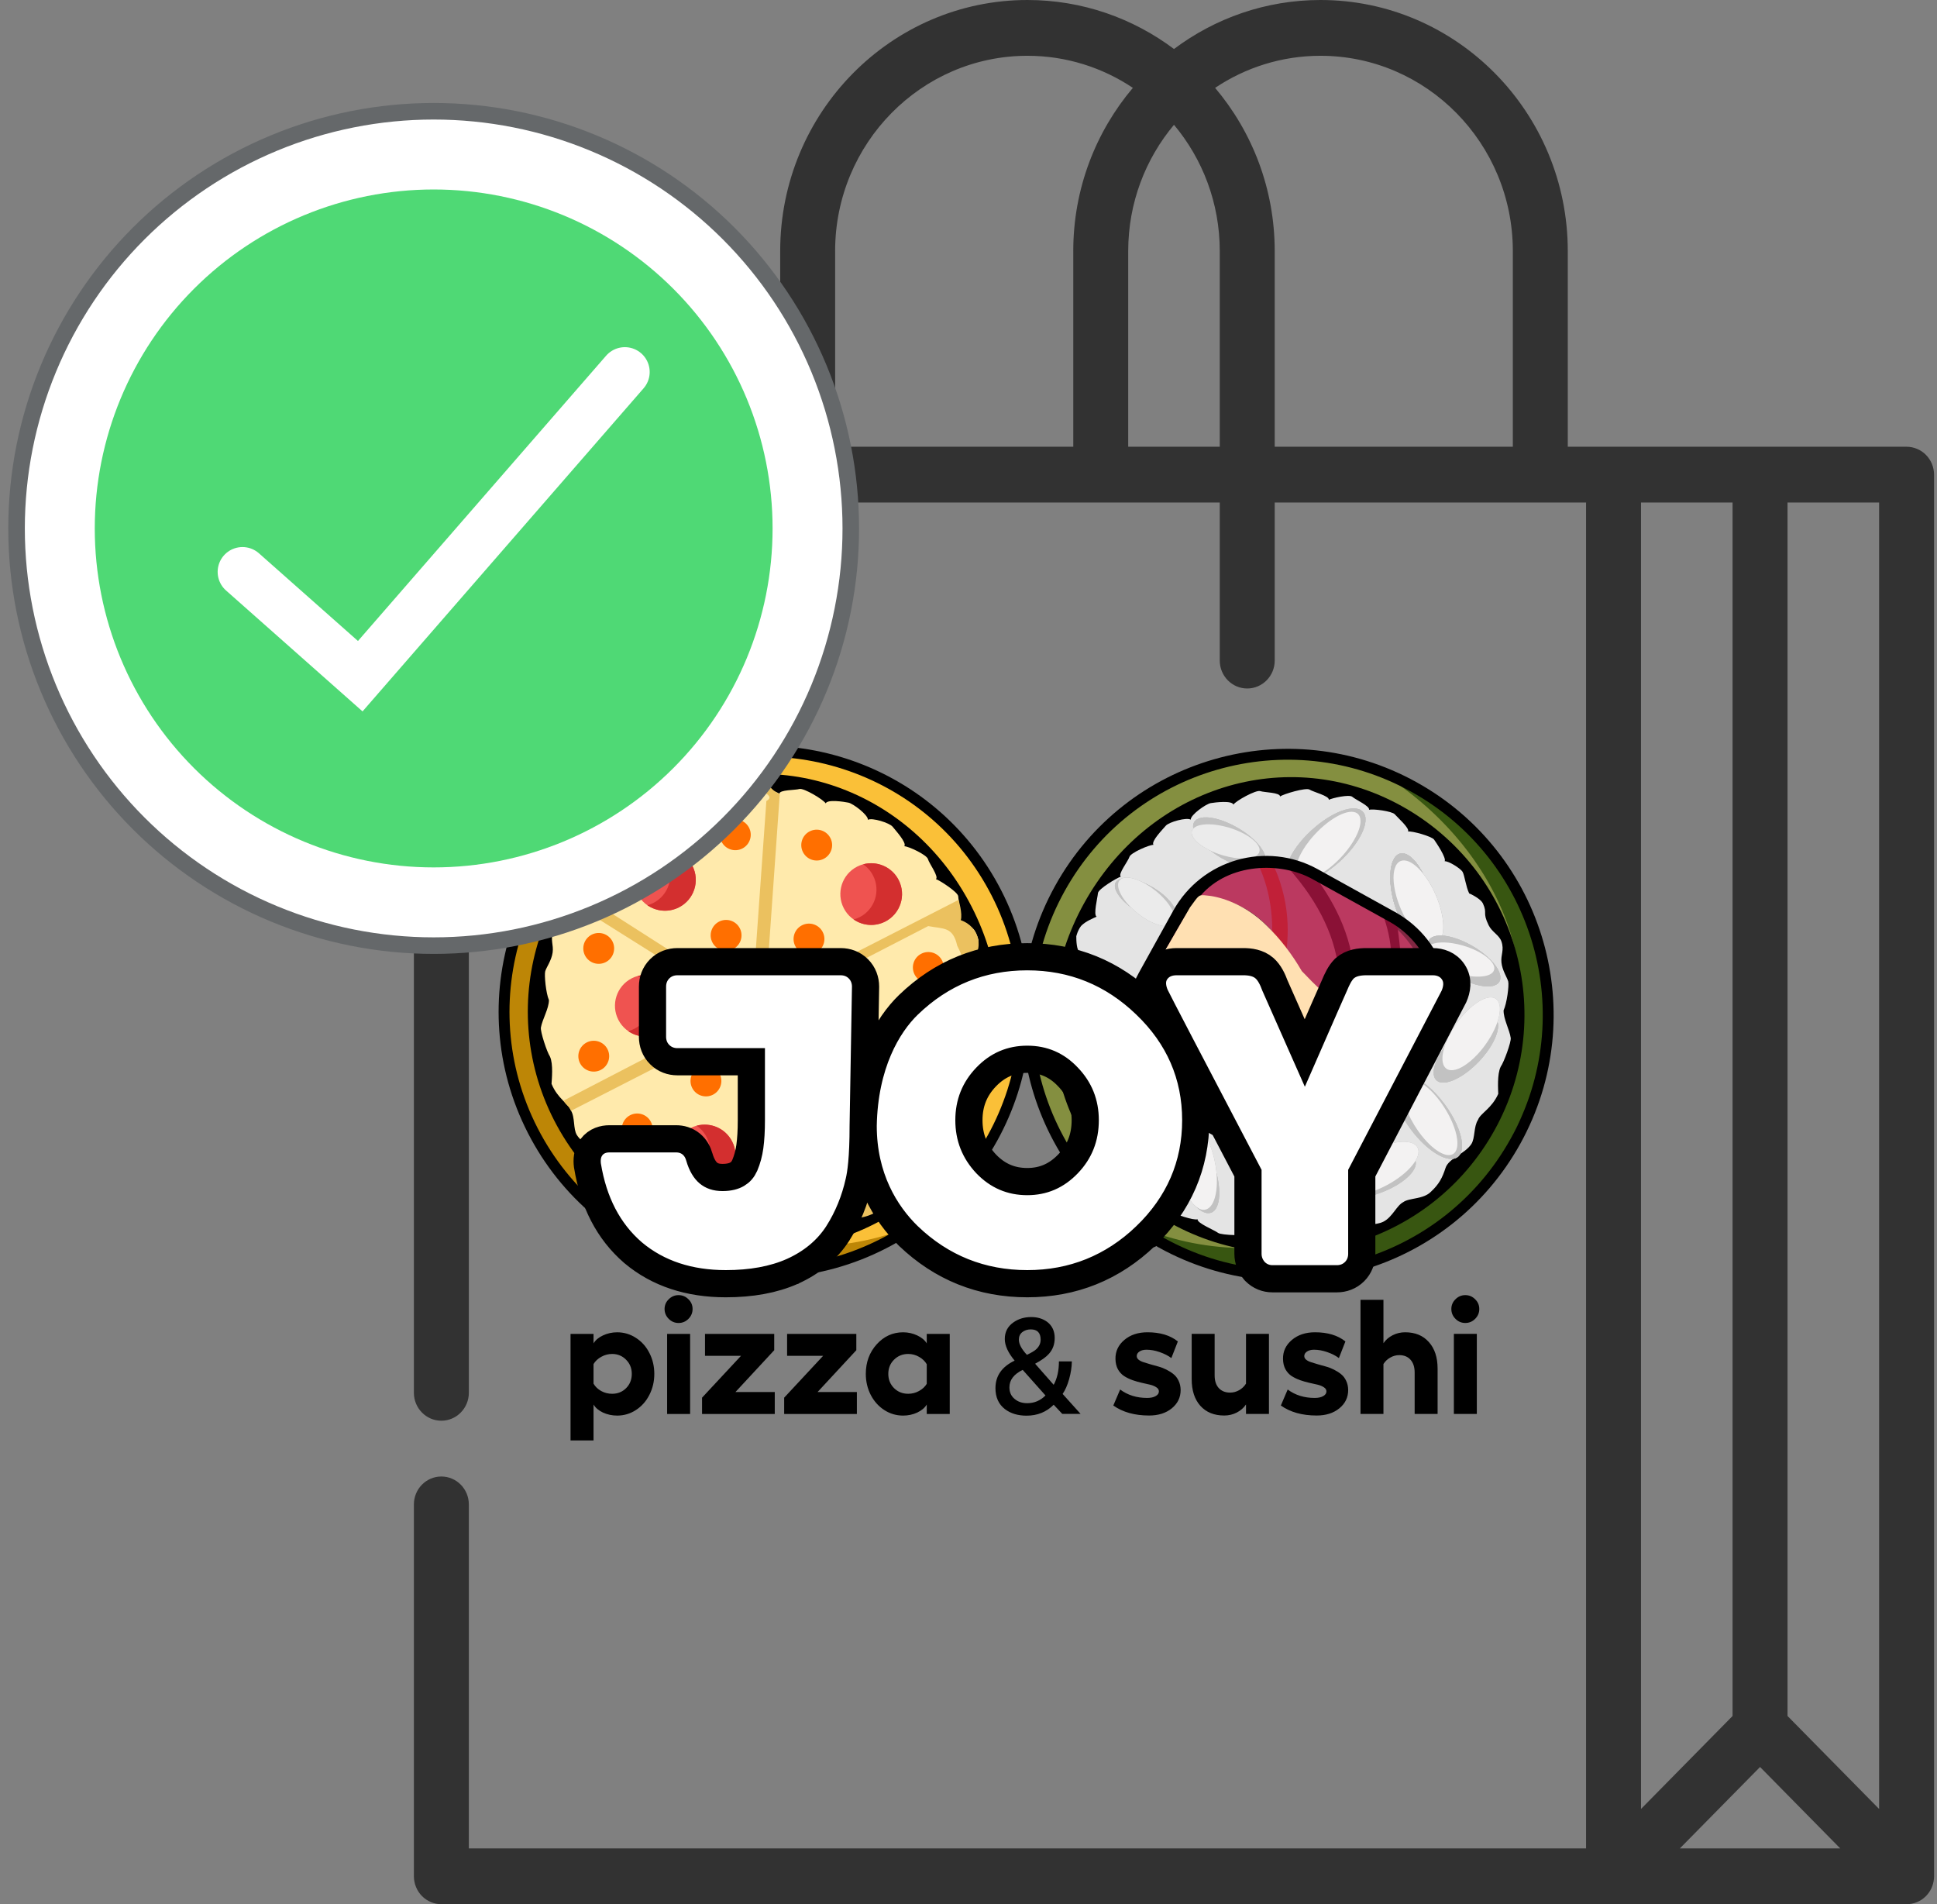 
    <svg xmlns="http://www.w3.org/2000/svg" width="117" height="115" viewBox="0 0 117 115" fill="none">
        <rect x="0" y="0" width="117" height="115" fill="#808080" stroke="none"/>
        <path d="M116.335 27.474C116.028 27.16 115.601 26.98 115.163 26.98H97.462H94.698V15.161C94.698 15.158 94.698 15.155 94.698 15.152C94.693 6.796 87.995 0 79.763 0C76.452 0 73.391 1.101 70.912 2.959C68.433 1.101 65.372 0 62.061 0C53.825 0 47.126 6.801 47.126 15.161C47.126 15.163 47.126 15.164 47.126 15.166V26.98H26.659C26.224 26.98 25.794 27.16 25.487 27.474C25.177 27.787 25 28.222 25 28.665V84.116C25 85.044 25.743 85.801 26.659 85.801C27.575 85.801 28.319 85.044 28.319 84.116V30.349H47.126V39.895C47.126 40.825 47.869 41.58 48.785 41.58C49.701 41.58 50.445 40.825 50.445 39.895V30.349H73.677V39.895C73.677 40.825 74.42 41.58 75.336 41.58C76.25 41.58 76.996 40.825 76.996 39.895V30.349H95.802V54.917V61.655V111.631H28.319V90.855C28.319 89.925 27.575 89.17 26.659 89.17C25.743 89.17 25 89.925 25 90.855V113.315C25 113.758 25.177 114.194 25.487 114.506C25.794 114.82 26.224 115 26.659 115H97.462H115.163C115.587 115 116.012 114.836 116.336 114.507C116.616 114.222 116.775 113.861 116.812 113.489C116.813 113.487 116.813 113.484 116.814 113.481C116.819 113.428 116.822 113.374 116.822 113.32C116.822 113.319 116.822 113.317 116.822 113.315V28.665C116.822 28.222 116.645 27.786 116.335 27.474ZM64.829 26.98H50.445V15.161C50.445 15.16 50.444 15.159 50.444 15.158C50.446 8.657 55.656 3.369 62.061 3.369C64.41 3.369 66.598 4.083 68.428 5.306C66.187 7.958 64.828 11.401 64.828 15.161C64.828 15.166 64.829 15.17 64.829 15.174V26.98ZM73.677 15.161V26.98H68.147V15.161C68.147 15.158 68.147 15.155 68.147 15.153C68.149 12.251 69.191 9.592 70.912 7.537C72.634 9.594 73.676 12.254 73.677 15.158C73.677 15.159 73.677 15.16 73.677 15.161ZM91.379 26.98H76.996V15.166C76.996 15.164 76.996 15.163 76.996 15.161C76.996 11.401 75.637 7.958 73.396 5.306C75.226 4.083 77.413 3.369 79.763 3.369C86.168 3.369 91.379 8.659 91.379 15.161C91.379 15.163 91.379 15.164 91.379 15.166V26.98ZM99.121 61.655V54.917V30.349H104.652V103.633L99.121 109.248V61.655ZM101.467 111.631L106.312 106.713L111.156 111.631H101.467ZM113.503 109.248L107.971 103.632V30.349H113.503V109.248Z" fill="#323232"/>
        <g>
            <path d="M53.853 74.853L57.435 71.119C58.849 70.466 59.452 69.54 59.565 67.987L50.929 46.704C49.674 45.782 47.34 44.669 45.926 45.321L38.876 46.956C31.901 50.173 28.328 59.201 31.545 66.176L32.889 69.09C36.106 76.065 45.873 78.936 53.853 74.853Z" fill="#BD8606"/>
            <path d="M56.14 73.542C48.25 77.579 37.654 74.295 33.617 66.405C29.58 58.515 34.059 49.843 41.949 45.806C51.586 44.96 54.49 46.783 60.471 53.793C63.129 62.291 62.083 67.403 56.14 73.542Z" fill="#FAC038"/>
            <path d="M32.176 68.269C36.135 76.005 45.615 79.068 53.351 75.11C61.087 71.152 64.149 61.672 60.191 53.936C56.233 46.2 46.753 43.137 39.017 47.095C31.281 51.053 28.218 60.533 32.176 68.269Z" stroke="black" stroke-width="0.657"/>
            <path d="M34.926 66.898C38.135 73.17 45.821 75.653 52.093 72.444C58.309 69.264 60.473 61.849 57.235 55.519C53.992 49.181 46.68 46.554 40.472 49.731C34.2 52.94 31.717 60.626 34.926 66.898Z" fill="#F5F5F5" stroke="black" stroke-width="3.284"/>
            <path d="M44.877 67.003C44.878 67.003 43.257 74.497 43.258 74.497C43.52 74.47 44.787 74.657 44.828 74.406C44.991 74.592 46.443 75.068 46.677 74.957C46.903 74.849 47.966 74.633 47.939 74.394C48.134 74.525 49.76 74.545 49.958 74.397C50.152 74.251 51.276 73.841 51.214 73.618C51.422 73.714 52.656 73.356 52.83 73.186C53.002 73.018 53.703 72.423 53.617 72.21C53.833 72.281 54.882 71.769 55.035 71.582C55.187 71.397 55.618 70.883 55.512 70.681C55.731 70.729 56.619 70.186 56.753 69.988C56.887 69.789 57.245 68.853 57.122 68.664C57.345 68.691 58.064 67.956 58.181 67.746C58.297 67.536 58.245 66.695 58.108 66.517C58.331 66.525 59.236 65.331 59.334 65.111C59.432 64.891 59.23 63.712 59.076 63.547C59.3 63.535 59.653 62.139 59.731 61.911C59.808 61.683 59.289 60.765 59.12 60.615C59.343 60.581 59.53 59.627 59.586 59.393C59.643 59.157 59.02 57.866 58.836 57.733C59.056 57.676 59.093 57.02 59.1 56.779C59.1 56.779 59.038 56.44 58.833 56.145C58.568 55.848 58.114 55.66 57.911 55.551C58.125 55.463 57.887 54.379 57.879 54.131C57.87 53.879 56.753 53.162 56.53 53.09C56.73 52.96 56.115 52.132 56.052 51.885C55.987 51.627 54.874 51.11 54.623 51.106C54.788 50.901 54.086 50.144 53.916 49.927C53.736 49.697 52.666 49.364 52.424 49.511C52.446 49.223 51.535 48.532 51.249 48.474C50.975 48.418 49.974 48.264 49.874 48.518C49.744 48.293 48.54 47.571 48.283 47.65C48.038 47.725 47.077 47.691 47.076 47.938C46.894 47.784 45.521 47.329 45.308 47.462C45.1 47.592 44.083 47.81 44.128 48.039C43.927 47.928 42.895 47.655 42.709 47.815C42.526 47.973 41.605 48.346 41.679 48.565C41.467 48.482 40.28 48.602 40.118 48.781C39.955 48.959 39.181 49.593 39.278 49.799C39.06 49.74 37.834 50.041 37.691 50.234C37.548 50.427 36.896 51.325 37.01 51.52C36.789 51.483 36.03 51.923 35.905 52.127C35.779 52.331 35.679 53.011 35.466 53.413C35.166 53.524 34.726 53.774 34.619 53.988C34.306 54.611 34.652 54.495 34.229 55.294C34.013 55.702 33.576 55.86 33.428 56.239C33.222 56.765 33.448 57.043 33.381 57.523C33.314 58.003 33.002 58.421 32.934 58.652C32.867 58.884 32.978 59.995 33.157 60.397C33.157 60.909 32.761 61.554 32.672 62.054C32.629 62.295 33.035 63.533 33.22 63.81C33.43 64.267 33.326 65.209 33.314 65.455C33.681 66.356 34.362 66.666 34.484 67.061C34.743 67.484 34.613 68.176 34.844 68.546C35.22 69.147 36.179 69.441 36.35 70.03C36.521 70.619 36.703 71.015 37.177 71.487C37.612 71.976 38.496 71.901 38.832 72.176C39.23 72.393 39.457 73.103 39.995 73.397C40.463 73.652 41.23 73.574 41.676 73.726C42.123 73.878 42.978 74.524 43.258 74.497C43.259 74.497 44.801 67.354 44.801 67.354C44.802 67.354 44.876 67.003 44.877 67.003Z" fill="#FFEAAC"/>
            <path d="M45.458 61.403L44.065 74.509C44.528 74.519 44.557 74.574 44.668 74.517L46.183 61.032L45.458 61.403Z" fill="#EBC15F"/>
            <path d="M46.057 60.991L46.022 61.678L55.595 67.659C55.897 68.526 56.307 68.915 55.446 69.707C55.034 70.345 54.735 70.585 54.212 71.149C53.697 71.702 53.384 71.645 52.767 72.111C52.168 72.563 50.82 73.342 50.128 73.696C49.436 74.05 46.704 74.325 45.986 74.547C45.492 74.7 45.173 74.471 44.754 74.41C45.053 74.65 45.772 75.572 47.92 74.473C48.67 74.38 49.089 74.712 49.827 74.484C50.545 74.262 50.887 73.941 51.263 73.643C53.252 73.471 53.455 72.698 53.647 72.247C55.093 71.909 55.593 71.166 55.53 70.698C57.146 70.14 56.989 69.558 57.174 68.682C57.552 68.595 57.591 68.328 57.592 68.328L46.057 60.991Z" fill="#EBC15F"/>
            <path d="M45.128 60.881L45.724 61.266L56.065 55.929C56.997 56.109 57.559 55.949 57.818 57.114C58.174 57.804 58.233 58.191 58.464 58.941C58.691 59.678 58.476 59.924 58.571 60.706C58.663 61.465 58.656 63.051 58.612 63.841C58.568 64.632 57.39 67.175 57.214 67.92C57.093 68.433 56.721 68.596 56.449 68.932C56.819 68.793 58.797 68.345 58.178 66.514C58.246 66.373 59.991 65.586 59.146 63.66C59.322 62.914 59.492 63.166 59.539 62.719C60.048 61.473 59.463 61.06 59.161 60.66C59.99 59.39 59.492 58.554 58.854 57.789C59.353 57.181 59.159 55.978 58.034 55.568C58.153 55.191 57.902 54.346 57.902 54.345L45.128 60.881Z" fill="#EBC15F"/>
            <path d="M45.973 47.409C45.726 47.44 45.01 47.661 44.771 47.742C45.357 47.443 47.033 47.993 46.291 48.373L45.423 60.577L46.171 61.144L47.1 47.959C46.354 47.602 46.702 47.388 45.973 47.409Z" fill="#EBC15F"/>
            <path d="M34.804 53.792C34.554 53.991 34.54 54.033 34.474 54.454L43.554 60.159C44.365 60.684 44.552 61.022 43.693 61.462L34.039 66.471C34.252 66.828 34.302 66.711 34.493 67.084L46.214 61.087L34.804 53.792Z" fill="#EBC15F"/>
            <path d="M50.74 68.918C51.209 69.835 50.846 70.957 49.93 71.426C49.014 71.895 47.891 71.532 47.422 70.616C46.953 69.7 47.316 68.577 48.233 68.109C49.148 67.64 50.271 68.002 50.74 68.918Z" fill="#EF5350"/>
            <path d="M44.222 68.934C44.691 69.85 44.328 70.973 43.412 71.442C42.496 71.91 41.373 71.548 40.905 70.631C40.436 69.716 40.798 68.593 41.715 68.124C42.631 67.655 43.753 68.018 44.222 68.934Z" fill="#EF5350"/>
            <path d="M51.884 60.208C52.353 61.124 51.99 62.247 51.074 62.716C50.158 63.185 49.035 62.822 48.567 61.906C48.098 60.99 48.461 59.867 49.377 59.398C50.293 58.929 51.416 59.292 51.884 60.208Z" fill="#EF5350"/>
            <path d="M40.668 59.892C41.136 60.808 40.774 61.931 39.857 62.399C38.941 62.868 37.819 62.505 37.35 61.589C36.881 60.673 37.244 59.55 38.16 59.082C39.076 58.613 40.199 58.976 40.668 59.892Z" fill="#EF5350"/>
            <path d="M41.823 52.288C42.292 53.205 41.929 54.327 41.013 54.796C40.096 55.265 38.974 54.902 38.505 53.986C38.036 53.07 38.399 51.947 39.315 51.478C40.231 51.01 41.354 51.372 41.823 52.288Z" fill="#EF5350"/>
            <path d="M50.16 50.614C50.394 51.072 50.213 51.633 49.755 51.867C49.297 52.102 48.735 51.92 48.501 51.462C48.267 51.004 48.448 50.443 48.906 50.209C49.364 49.974 49.925 50.155 50.16 50.614Z" fill="#FF6F00"/>
            <path d="M49.694 56.287C49.929 56.745 49.747 57.306 49.289 57.541C48.831 57.775 48.27 57.593 48.036 57.136C47.801 56.678 47.982 56.116 48.44 55.882C48.899 55.647 49.46 55.829 49.694 56.287Z" fill="#FF6F00"/>
            <path d="M45.245 49.989C45.479 50.447 45.298 51.008 44.84 51.243C44.382 51.477 43.82 51.296 43.586 50.837C43.352 50.38 43.533 49.818 43.991 49.584C44.449 49.349 45.01 49.531 45.245 49.989Z" fill="#FF6F00"/>
            <path d="M44.688 56.064C44.922 56.522 44.74 57.084 44.282 57.318C43.824 57.552 43.263 57.371 43.029 56.913C42.794 56.455 42.976 55.894 43.434 55.659C43.892 55.425 44.453 55.606 44.688 56.064Z" fill="#FF6F00"/>
            <path d="M36.694 63.361C36.928 63.819 36.747 64.38 36.289 64.615C35.831 64.849 35.27 64.668 35.035 64.21C34.801 63.752 34.982 63.19 35.44 62.956C35.898 62.722 36.459 62.903 36.694 63.361Z" fill="#FF6F00"/>
            <path d="M43.47 64.858C43.705 65.316 43.523 65.878 43.065 66.112C42.607 66.346 42.046 66.165 41.811 65.707C41.577 65.249 41.758 64.688 42.217 64.453C42.675 64.219 43.236 64.4 43.47 64.858Z" fill="#FF6F00"/>
            <path d="M56.902 58.003C57.136 58.461 56.955 59.023 56.497 59.257C56.039 59.491 55.477 59.31 55.243 58.852C55.009 58.394 55.19 57.833 55.648 57.598C56.106 57.364 56.668 57.545 56.902 58.003Z" fill="#FF6F00"/>
            <path d="M55.124 62.785C55.358 63.244 55.177 63.805 54.719 64.039C54.26 64.274 53.699 64.092 53.465 63.634C53.23 63.176 53.412 62.615 53.87 62.38C54.328 62.146 54.889 62.327 55.124 62.785Z" fill="#FF6F00"/>
            <path d="M36.841 56.637C36.488 56.263 35.898 56.246 35.524 56.6C35.15 56.953 35.134 57.543 35.487 57.917C35.841 58.291 36.43 58.307 36.804 57.954C37.178 57.6 37.195 57.011 36.841 56.637Z" fill="#FF6F00"/>
            <path d="M39.318 67.755C39.553 68.213 39.371 68.774 38.913 69.008C38.455 69.243 37.894 69.061 37.66 68.603C37.425 68.145 37.606 67.584 38.065 67.349C38.523 67.115 39.084 67.296 39.318 67.755Z" fill="#FF6F00"/>
            <path d="M54.266 68.161C54.501 68.619 54.319 69.18 53.861 69.415C53.403 69.649 52.842 69.468 52.607 69.01C52.373 68.552 52.554 67.99 53.012 67.756C53.471 67.522 54.032 67.703 54.266 68.161Z" fill="#FF6F00"/>
            <path d="M49.163 64.811C49.397 65.269 49.216 65.831 48.758 66.065C48.3 66.299 47.738 66.118 47.504 65.66C47.269 65.201 47.451 64.64 47.909 64.406C48.367 64.171 48.928 64.353 49.163 64.811Z" fill="#FF6F00"/>
            <path d="M54.281 53.147C54.75 54.064 54.387 55.186 53.471 55.655C52.555 56.124 51.432 55.761 50.964 54.845C50.495 53.929 50.858 52.806 51.774 52.337C52.69 51.869 53.813 52.231 54.281 53.147Z" fill="#EF5350"/>
            <path d="M48.596 67.968C48.842 68.137 49.05 68.368 49.196 68.653C49.734 69.705 49.169 70.99 48.022 71.3C48.568 71.677 49.298 71.749 49.93 71.426C50.846 70.957 51.209 69.835 50.74 68.918C50.332 68.121 49.428 67.743 48.596 67.968Z" fill="#D32F2F"/>
            <path d="M42.079 67.984C42.325 68.153 42.533 68.384 42.678 68.668C43.147 69.584 42.784 70.707 41.868 71.176C41.75 71.236 41.628 71.283 41.504 71.316C42.05 71.693 42.78 71.765 43.412 71.442C44.329 70.973 44.691 69.85 44.222 68.934C43.814 68.136 42.91 67.759 42.079 67.984Z" fill="#D32F2F"/>
            <path d="M49.741 59.258C49.987 59.427 50.195 59.658 50.341 59.942C50.809 60.859 50.447 61.981 49.53 62.45C49.412 62.51 49.29 62.557 49.166 62.59C49.713 62.967 50.443 63.039 51.075 62.716C51.991 62.247 52.353 61.124 51.885 60.208C51.477 59.411 50.572 59.033 49.741 59.258Z" fill="#D32F2F"/>
            <path d="M38.524 58.941C38.769 59.111 38.978 59.342 39.123 59.626C39.592 60.542 39.229 61.664 38.313 62.133C38.195 62.194 38.073 62.24 37.949 62.274C38.495 62.65 39.225 62.723 39.857 62.399C40.773 61.931 41.136 60.808 40.667 59.892C40.259 59.094 39.355 58.716 38.524 58.941Z" fill="#D32F2F"/>
            <path d="M39.679 51.338C39.925 51.508 40.133 51.738 40.279 52.023C40.747 52.938 40.385 54.061 39.468 54.53C39.35 54.59 39.228 54.637 39.105 54.67C39.651 55.047 40.381 55.119 41.013 54.796C41.929 54.327 42.291 53.205 41.823 52.288C41.415 51.491 40.511 51.113 39.679 51.338Z" fill="#D32F2F"/>
            <path d="M52.137 52.197C52.383 52.366 52.592 52.597 52.737 52.881C53.206 53.797 52.843 54.92 51.927 55.389C51.809 55.45 51.687 55.496 51.563 55.529C52.109 55.906 52.839 55.978 53.471 55.655C54.387 55.186 54.75 54.064 54.281 53.147C53.873 52.35 52.969 51.972 52.137 52.197Z" fill="#D32F2F"/>
            <path d="M69.662 74.782L66.204 70.932C64.813 70.234 64.241 69.288 64.179 67.732L73.508 46.744C74.793 45.864 77.162 44.828 78.554 45.526L85.547 47.391C92.412 50.836 95.688 59.976 92.243 66.842L90.804 69.71C87.359 76.576 77.504 79.124 69.662 74.782Z" fill="#385611"/>
            <path d="M67.42 73.397C75.173 77.69 85.871 74.756 90.164 67.003C94.458 59.249 90.266 50.435 82.513 46.141C72.91 44.979 69.947 46.706 63.739 53.516C60.804 61.922 61.682 67.066 67.42 73.397Z" fill="#848F40"/>
            <path d="M91.543 68.913C87.333 76.515 77.758 79.265 70.156 75.055C62.554 70.845 59.804 61.27 64.014 53.668C68.223 46.066 77.799 43.316 85.401 47.526C93.003 51.736 95.753 61.311 91.543 68.913Z" stroke="black" stroke-width="0.657"/>
            <path d="M88.841 67.452C85.427 73.616 77.664 75.845 71.501 72.432C65.393 69.049 63.473 61.567 66.917 55.347C70.366 49.119 77.76 46.734 83.861 50.112C90.024 53.526 92.254 61.289 88.841 67.452Z" fill="#EBEBEB" stroke="black" stroke-width="3.284"/>
            <path d="M78.891 67.231C78.89 67.23 80.264 74.774 80.263 74.774C80.001 74.739 78.729 74.884 78.697 74.632C78.528 74.812 77.061 75.24 76.831 75.121C76.608 75.006 75.553 74.756 75.588 74.518C75.389 74.642 73.763 74.609 73.57 74.454C73.38 74.301 72.271 73.856 72.34 73.634C72.129 73.723 70.907 73.325 70.74 73.15C70.573 72.976 69.891 72.358 69.984 72.149C69.767 72.212 68.735 71.666 68.588 71.475C68.442 71.284 68.028 70.756 68.141 70.558C67.92 70.598 67.051 70.027 66.923 69.824C66.796 69.621 66.469 68.674 66.598 68.489C66.374 68.509 65.679 67.75 65.57 67.537C65.46 67.323 65.54 66.484 65.683 66.311C65.46 66.311 64.594 65.088 64.504 64.865C64.413 64.642 64.653 63.471 64.813 63.311C64.589 63.291 64.282 61.885 64.212 61.654C64.142 61.424 64.691 60.523 64.865 60.379C64.644 60.337 64.487 59.378 64.439 59.142C64.391 58.904 65.055 57.635 65.243 57.508C65.026 57.443 65.01 56.786 65.011 56.546C65.011 56.546 65.084 56.209 65.299 55.921C65.574 55.633 66.033 55.46 66.24 55.358C66.029 55.262 66.302 54.186 66.319 53.939C66.336 53.688 67.475 53.008 67.701 52.943C67.505 52.806 68.147 51.999 68.218 51.754C68.292 51.498 69.421 51.019 69.672 51.022C69.513 50.812 70.24 50.079 70.417 49.868C70.605 49.643 71.685 49.345 71.922 49.501C71.91 49.212 72.843 48.551 73.131 48.502C73.406 48.456 74.412 48.334 74.503 48.591C74.641 48.371 75.867 47.689 76.121 47.777C76.364 47.86 77.326 47.857 77.319 48.104C77.506 47.956 78.893 47.547 79.101 47.686C79.305 47.823 80.314 48.074 80.262 48.302C80.466 48.197 81.507 47.959 81.687 48.124C81.865 48.288 82.774 48.692 82.692 48.908C82.907 48.832 84.089 48.991 84.246 49.175C84.402 49.358 85.155 50.017 85.052 50.22C85.271 50.169 86.487 50.509 86.624 50.707C86.76 50.904 87.382 51.823 87.261 52.014C87.483 51.985 88.228 52.449 88.346 52.658C88.465 52.866 88.543 53.548 88.743 53.957C89.039 54.078 89.471 54.342 89.571 54.56C89.862 55.193 89.521 55.065 89.918 55.878C90.12 56.292 90.552 56.465 90.687 56.849C90.876 57.381 90.64 57.651 90.692 58.133C90.743 58.615 91.041 59.043 91.101 59.276C91.161 59.511 91.014 60.617 90.822 61.013C90.804 61.524 91.179 62.183 91.252 62.685C91.287 62.928 90.841 64.152 90.646 64.422C90.421 64.872 90.495 65.817 90.498 66.063C90.102 66.952 89.412 67.239 89.276 67.63C89.004 68.044 89.11 68.74 88.867 69.102C88.472 69.69 87.504 69.953 87.314 70.536C87.124 71.119 86.929 71.509 86.439 71.965C85.989 72.439 85.108 72.335 84.762 72.599C84.358 72.803 84.108 73.506 83.56 73.781C83.084 74.021 82.32 73.918 81.869 74.055C81.418 74.192 80.542 74.81 80.263 74.774C80.262 74.774 78.955 67.584 78.955 67.584C78.954 67.584 78.891 67.231 78.891 67.231Z" fill="#E4E4E4"/>
            <path d="M80.038 73.496C80.011 73.651 79.9 73.783 79.726 73.887C79.598 73.964 79.434 74.026 79.243 74.072C78.962 74.138 78.624 74.167 78.252 74.154C78.009 74.146 77.752 74.119 77.488 74.073C77.487 74.073 77.485 74.072 77.484 74.072C76.173 73.84 75.188 73.209 75.283 72.66C75.309 72.511 75.411 72.384 75.573 72.282C75.699 72.202 75.861 72.138 76.05 72.091C76.327 72.022 76.662 71.99 77.032 72C77.273 72.007 77.53 72.032 77.794 72.077C77.807 72.079 77.82 72.081 77.833 72.083C79.145 72.314 80.133 72.947 80.038 73.496Z" fill="#C2C2C2"/>
            <path d="M80.038 73.496C80.011 73.651 79.9 73.783 79.726 73.887C79.598 73.964 79.434 74.026 79.243 74.072C78.962 74.138 78.624 74.167 78.252 74.154C78.009 74.146 77.752 74.119 77.488 74.073C77.487 74.073 77.485 74.072 77.484 74.072C76.173 73.84 75.188 73.209 75.283 72.66C75.309 72.511 75.411 72.384 75.573 72.282C75.699 72.202 75.861 72.138 76.05 72.091C76.327 72.022 76.662 71.99 77.032 72C77.273 72.007 77.53 72.032 77.794 72.077C77.807 72.079 77.82 72.081 77.833 72.083C79.145 72.314 80.133 72.947 80.038 73.496Z" fill="#C2C2C2"/>
            <path d="M80.038 73.496C80.011 73.651 79.9 73.783 79.726 73.887C79.598 73.964 79.434 74.026 79.243 74.072C78.962 74.138 78.624 74.167 78.252 74.154C78.009 74.146 77.752 74.119 77.488 74.073C77.487 74.073 77.485 74.072 77.484 74.072C76.173 73.84 75.188 73.209 75.283 72.66C75.309 72.511 75.411 72.384 75.573 72.282C75.699 72.202 75.861 72.138 76.05 72.091C76.327 72.022 76.662 71.99 77.032 72C77.273 72.007 77.53 72.032 77.794 72.077C77.807 72.079 77.82 72.081 77.833 72.083C79.145 72.314 80.133 72.947 80.038 73.496Z" fill="#C2C2C2"/>
            <path d="M79.634 73.511C79.585 73.661 79.456 73.775 79.269 73.853C79.131 73.911 78.96 73.949 78.764 73.966C78.477 73.991 78.138 73.971 77.771 73.905C77.532 73.862 77.282 73.798 77.027 73.715C77.025 73.714 77.024 73.714 77.022 73.713C75.758 73.295 74.874 72.529 75.047 72C75.094 71.856 75.214 71.745 75.388 71.667C75.525 71.607 75.694 71.567 75.888 71.547C76.172 71.519 76.509 71.536 76.873 71.599C77.111 71.64 77.362 71.702 77.616 71.784C77.629 71.788 77.642 71.792 77.654 71.796C78.921 72.213 79.807 72.981 79.634 73.511Z" fill="#C2C2C2"/>
            <path d="M79.634 73.511C79.585 73.661 79.456 73.775 79.269 73.853C79.131 73.911 78.96 73.949 78.764 73.966C78.477 73.991 78.138 73.971 77.771 73.905C77.532 73.862 77.282 73.798 77.027 73.715C77.025 73.714 77.024 73.714 77.022 73.713C75.758 73.295 74.874 72.529 75.047 72C75.094 71.856 75.214 71.745 75.388 71.667C75.525 71.607 75.694 71.567 75.888 71.547C76.172 71.519 76.509 71.536 76.873 71.599C77.111 71.64 77.362 71.702 77.616 71.784C77.629 71.788 77.642 71.792 77.654 71.796C78.921 72.213 79.807 72.981 79.634 73.511Z" fill="#C2C2C2"/>
            <path d="M79.634 73.511C79.585 73.661 79.456 73.775 79.269 73.853C79.131 73.911 78.96 73.949 78.764 73.966C78.477 73.991 78.138 73.971 77.771 73.905C77.532 73.862 77.282 73.798 77.027 73.715C77.025 73.714 77.024 73.714 77.022 73.713C75.758 73.295 74.874 72.529 75.047 72C75.094 71.856 75.214 71.745 75.388 71.667C75.525 71.607 75.694 71.567 75.888 71.547C76.172 71.519 76.509 71.536 76.873 71.599C77.111 71.64 77.362 71.702 77.616 71.784C77.629 71.788 77.642 71.792 77.654 71.796C78.921 72.213 79.807 72.981 79.634 73.511Z" fill="#F3F2F2"/>
            <path d="M86.76 65.237C86.882 65.353 87.062 65.396 87.278 65.375C87.439 65.36 87.62 65.309 87.813 65.226C88.097 65.105 88.407 64.915 88.72 64.668C88.924 64.506 89.128 64.32 89.326 64.112C89.327 64.111 89.329 64.11 89.33 64.109C90.312 63.076 90.758 61.906 90.326 61.495C90.209 61.383 90.039 61.338 89.834 61.353C89.675 61.365 89.495 61.413 89.302 61.493C89.019 61.609 88.709 61.795 88.397 62.039C88.193 62.198 87.988 62.383 87.789 62.589C87.779 62.599 87.769 62.609 87.759 62.619C86.775 63.653 86.328 64.825 86.76 65.237Z" fill="#C2C2C2"/>
            <path d="M86.76 65.237C86.882 65.353 87.062 65.396 87.278 65.375C87.439 65.36 87.62 65.309 87.813 65.226C88.097 65.105 88.407 64.915 88.72 64.668C88.924 64.506 89.128 64.32 89.326 64.112C89.327 64.111 89.329 64.11 89.33 64.109C90.312 63.076 90.758 61.906 90.326 61.495C90.209 61.383 90.039 61.338 89.834 61.353C89.675 61.365 89.495 61.413 89.302 61.493C89.019 61.609 88.709 61.795 88.397 62.039C88.193 62.198 87.988 62.383 87.789 62.589C87.779 62.599 87.769 62.609 87.759 62.619C86.775 63.653 86.328 64.825 86.76 65.237Z" fill="#C2C2C2"/>
            <path d="M86.76 65.237C86.882 65.353 87.062 65.396 87.278 65.375C87.439 65.36 87.62 65.309 87.813 65.226C88.097 65.105 88.407 64.915 88.72 64.668C88.924 64.506 89.128 64.32 89.326 64.112C89.327 64.111 89.329 64.11 89.33 64.109C90.312 63.076 90.758 61.906 90.326 61.495C90.209 61.383 90.039 61.338 89.834 61.353C89.675 61.365 89.495 61.413 89.302 61.493C89.019 61.609 88.709 61.795 88.397 62.039C88.193 62.198 87.988 62.383 87.789 62.589C87.779 62.599 87.769 62.609 87.759 62.619C86.775 63.653 86.328 64.825 86.76 65.237Z" fill="#C2C2C2"/>
            <path d="M87.368 64.542C87.505 64.64 87.689 64.656 87.901 64.604C88.057 64.566 88.229 64.49 88.408 64.38C88.672 64.219 88.952 63.987 89.225 63.697C89.404 63.508 89.579 63.294 89.745 63.06C89.746 63.058 89.747 63.057 89.748 63.056C90.571 61.892 90.845 60.671 90.358 60.326C90.226 60.232 90.051 60.212 89.851 60.257C89.695 60.291 89.523 60.364 89.344 60.471C89.081 60.627 88.801 60.856 88.528 61.142C88.349 61.329 88.172 61.541 88.005 61.774C87.996 61.785 87.988 61.797 87.98 61.808C87.154 62.972 86.881 64.196 87.368 64.542Z" fill="#C2C2C2"/>
            <path d="M87.368 64.542C87.505 64.64 87.689 64.656 87.901 64.604C88.057 64.566 88.229 64.49 88.408 64.38C88.672 64.219 88.952 63.987 89.225 63.697C89.404 63.508 89.579 63.294 89.745 63.06C89.746 63.058 89.747 63.057 89.748 63.056C90.571 61.892 90.845 60.671 90.358 60.326C90.226 60.232 90.051 60.212 89.851 60.257C89.695 60.291 89.523 60.364 89.344 60.471C89.081 60.627 88.801 60.856 88.528 61.142C88.349 61.329 88.172 61.541 88.005 61.774C87.996 61.785 87.988 61.797 87.98 61.808C87.154 62.972 86.881 64.196 87.368 64.542Z" fill="#C2C2C2"/>
            <path d="M87.368 64.542C87.505 64.64 87.689 64.656 87.901 64.604C88.057 64.566 88.229 64.49 88.408 64.38C88.672 64.219 88.952 63.987 89.225 63.697C89.404 63.508 89.579 63.294 89.745 63.06C89.746 63.058 89.747 63.057 89.748 63.056C90.571 61.892 90.845 60.671 90.358 60.326C90.226 60.232 90.051 60.212 89.851 60.257C89.695 60.291 89.523 60.364 89.344 60.471C89.081 60.627 88.801 60.856 88.528 61.142C88.349 61.329 88.172 61.541 88.005 61.774C87.996 61.785 87.988 61.797 87.98 61.808C87.154 62.972 86.881 64.196 87.368 64.542Z" fill="#F3F2F2"/>
            <path d="M84.566 51.552C84.395 51.598 84.259 51.736 84.161 51.942C84.088 52.094 84.036 52.284 84.005 52.502C83.961 52.823 83.963 53.204 84.016 53.618C84.051 53.889 84.108 54.173 84.187 54.463C84.187 54.465 84.188 54.466 84.188 54.468C84.583 55.908 85.391 56.941 85.995 56.776C86.158 56.731 86.29 56.603 86.387 56.411C86.463 56.262 86.518 56.075 86.55 55.858C86.599 55.541 86.599 55.163 86.55 54.751C86.517 54.481 86.463 54.198 86.385 53.908C86.382 53.893 86.378 53.879 86.374 53.865C85.98 52.422 85.17 51.387 84.566 51.552Z" fill="#C2C2C2"/>
            <path d="M84.566 51.552C84.395 51.598 84.259 51.736 84.161 51.942C84.088 52.094 84.036 52.284 84.005 52.502C83.961 52.823 83.963 53.204 84.016 53.618C84.051 53.889 84.108 54.173 84.187 54.463C84.187 54.465 84.188 54.466 84.188 54.468C84.583 55.908 85.391 56.941 85.995 56.776C86.158 56.731 86.29 56.603 86.387 56.411C86.463 56.262 86.518 56.075 86.55 55.858C86.599 55.541 86.599 55.163 86.55 54.751C86.517 54.481 86.463 54.198 86.385 53.908C86.382 53.893 86.378 53.879 86.374 53.865C85.98 52.422 85.17 51.387 84.566 51.552Z" fill="#C2C2C2"/>
            <path d="M84.566 51.552C84.395 51.598 84.259 51.736 84.161 51.942C84.088 52.094 84.036 52.284 84.005 52.502C83.961 52.823 83.963 53.204 84.016 53.618C84.051 53.889 84.108 54.173 84.187 54.463C84.187 54.465 84.188 54.466 84.188 54.468C84.583 55.908 85.391 56.941 85.995 56.776C86.158 56.731 86.29 56.603 86.387 56.411C86.463 56.262 86.518 56.075 86.55 55.858C86.599 55.541 86.599 55.163 86.55 54.751C86.517 54.481 86.463 54.198 86.385 53.908C86.382 53.893 86.378 53.879 86.374 53.865C85.98 52.422 85.17 51.387 84.566 51.552Z" fill="#C2C2C2"/>
            <path d="M84.591 52.005C84.429 52.075 84.314 52.232 84.247 52.449C84.197 52.61 84.172 52.806 84.173 53.026C84.175 53.349 84.233 53.727 84.344 54.129C84.418 54.392 84.515 54.665 84.635 54.94C84.635 54.942 84.636 54.943 84.637 54.945C85.235 56.313 86.184 57.219 86.757 56.969C86.912 56.901 87.025 56.755 87.093 56.552C87.146 56.393 87.173 56.2 87.175 55.98C87.177 55.66 87.123 55.286 87.015 54.885C86.944 54.623 86.849 54.35 86.731 54.074C86.725 54.06 86.719 54.047 86.713 54.033C86.115 52.663 85.165 51.755 84.591 52.005Z" fill="#C2C2C2"/>
            <path d="M84.591 52.005C84.429 52.075 84.314 52.232 84.247 52.449C84.197 52.61 84.172 52.806 84.173 53.026C84.175 53.349 84.233 53.727 84.344 54.129C84.418 54.392 84.515 54.665 84.635 54.94C84.635 54.942 84.636 54.943 84.637 54.945C85.235 56.313 86.184 57.219 86.757 56.969C86.912 56.901 87.025 56.755 87.093 56.552C87.146 56.393 87.173 56.2 87.175 55.98C87.177 55.66 87.123 55.286 87.015 54.885C86.944 54.623 86.849 54.35 86.731 54.074C86.725 54.06 86.719 54.047 86.713 54.033C86.115 52.663 85.165 51.755 84.591 52.005Z" fill="#C2C2C2"/>
            <path d="M84.591 52.005C84.429 52.075 84.314 52.232 84.247 52.449C84.197 52.61 84.172 52.806 84.173 53.026C84.175 53.349 84.233 53.727 84.344 54.129C84.418 54.392 84.515 54.665 84.635 54.94C84.635 54.942 84.636 54.943 84.637 54.945C85.235 56.313 86.184 57.219 86.757 56.969C86.912 56.901 87.025 56.755 87.093 56.552C87.146 56.393 87.173 56.2 87.175 55.98C87.177 55.66 87.123 55.286 87.015 54.885C86.944 54.623 86.849 54.35 86.731 54.074C86.725 54.06 86.719 54.047 86.713 54.033C86.115 52.663 85.165 51.755 84.591 52.005Z" fill="#EBEBEB"/>
            <path d="M67.395 53.281C67.464 53.164 67.594 53.091 67.766 53.06C67.893 53.036 68.044 53.036 68.212 53.057C68.459 53.088 68.741 53.167 69.037 53.289C69.23 53.369 69.43 53.468 69.629 53.585C69.63 53.586 69.631 53.587 69.632 53.587C70.62 54.17 71.223 54.976 70.979 55.39C70.913 55.502 70.792 55.574 70.63 55.608C70.504 55.633 70.354 55.636 70.187 55.617C69.943 55.589 69.662 55.514 69.367 55.394C69.174 55.316 68.975 55.218 68.775 55.103C68.765 55.097 68.755 55.092 68.746 55.086C67.756 54.504 67.152 53.696 67.395 53.281Z" fill="#C2C2C2"/>
            <path d="M67.395 53.281C67.464 53.164 67.594 53.091 67.766 53.06C67.893 53.036 68.044 53.036 68.212 53.057C68.459 53.088 68.741 53.167 69.037 53.289C69.23 53.369 69.43 53.468 69.629 53.585C69.63 53.586 69.631 53.587 69.632 53.587C70.62 54.17 71.223 54.976 70.979 55.39C70.913 55.502 70.792 55.574 70.63 55.608C70.504 55.633 70.354 55.636 70.187 55.617C69.943 55.589 69.662 55.514 69.367 55.394C69.174 55.316 68.975 55.218 68.775 55.103C68.765 55.097 68.755 55.092 68.746 55.086C67.756 54.504 67.152 53.696 67.395 53.281Z" fill="#C2C2C2"/>
            <path d="M67.395 53.281C67.464 53.164 67.594 53.091 67.766 53.06C67.893 53.036 68.044 53.036 68.212 53.057C68.459 53.088 68.741 53.167 69.037 53.289C69.23 53.369 69.43 53.468 69.629 53.585C69.63 53.586 69.631 53.587 69.632 53.587C70.62 54.17 71.223 54.976 70.979 55.39C70.913 55.502 70.792 55.574 70.63 55.608C70.504 55.633 70.354 55.636 70.187 55.617C69.943 55.589 69.662 55.514 69.367 55.394C69.174 55.316 68.975 55.218 68.775 55.103C68.765 55.097 68.755 55.092 68.746 55.086C67.756 54.504 67.152 53.696 67.395 53.281Z" fill="#C2C2C2"/>
            <path d="M67.623 53.164C67.708 53.059 67.847 53.005 68.022 52.999C68.151 52.994 68.301 53.015 68.464 53.06C68.703 53.127 68.971 53.245 69.246 53.408C69.427 53.516 69.609 53.642 69.79 53.787C69.79 53.788 69.791 53.788 69.793 53.789C70.686 54.508 71.167 55.392 70.866 55.767C70.785 55.868 70.654 55.922 70.49 55.932C70.361 55.94 70.212 55.921 70.05 55.878C69.812 55.815 69.545 55.7 69.27 55.539C69.091 55.434 68.907 55.309 68.727 55.166C68.717 55.159 68.709 55.151 68.7 55.144C67.804 54.426 67.323 53.539 67.623 53.164Z" fill="#C2C2C2"/>
            <path d="M67.623 53.164C67.708 53.059 67.847 53.005 68.022 52.999C68.151 52.994 68.301 53.015 68.464 53.06C68.703 53.127 68.971 53.245 69.246 53.408C69.427 53.516 69.609 53.642 69.79 53.787C69.79 53.788 69.791 53.788 69.793 53.789C70.686 54.508 71.167 55.392 70.866 55.767C70.785 55.868 70.654 55.922 70.49 55.932C70.361 55.94 70.212 55.921 70.05 55.878C69.812 55.815 69.545 55.7 69.27 55.539C69.091 55.434 68.907 55.309 68.727 55.166C68.717 55.159 68.709 55.151 68.7 55.144C67.804 54.426 67.323 53.539 67.623 53.164Z" fill="#C2C2C2"/>
            <path d="M67.623 53.164C67.708 53.059 67.847 53.005 68.022 52.999C68.151 52.994 68.301 53.015 68.464 53.06C68.703 53.127 68.971 53.245 69.246 53.408C69.427 53.516 69.609 53.642 69.79 53.787C69.79 53.788 69.791 53.788 69.793 53.789C70.686 54.508 71.167 55.392 70.866 55.767C70.785 55.868 70.654 55.922 70.49 55.932C70.361 55.94 70.212 55.921 70.05 55.878C69.812 55.815 69.545 55.7 69.27 55.539C69.091 55.434 68.907 55.309 68.727 55.166C68.717 55.159 68.709 55.151 68.7 55.144C67.804 54.426 67.323 53.539 67.623 53.164Z" fill="#EBEBEB"/>
            <path d="M67.447 69.144C67.536 69.245 67.675 69.291 67.849 69.289C67.976 69.287 68.123 69.259 68.282 69.207C68.515 69.129 68.774 69 69.038 68.825C69.211 68.71 69.385 68.577 69.556 68.425C69.557 68.425 69.558 68.424 69.559 68.423C70.407 67.671 70.839 66.774 70.524 66.418C70.439 66.322 70.307 66.275 70.144 66.273C70.017 66.272 69.871 66.298 69.713 66.348C69.481 66.422 69.223 66.548 68.959 66.72C68.787 66.833 68.612 66.965 68.44 67.115C68.431 67.122 68.423 67.13 68.415 67.137C67.565 67.89 67.132 68.788 67.447 69.144Z" fill="#C2C2C2"/>
            <path d="M67.447 69.144C67.536 69.245 67.675 69.291 67.849 69.289C67.976 69.287 68.123 69.259 68.282 69.207C68.515 69.129 68.774 69 69.038 68.825C69.211 68.71 69.385 68.577 69.556 68.425C69.557 68.425 69.558 68.424 69.559 68.423C70.407 67.671 70.839 66.774 70.524 66.418C70.439 66.322 70.307 66.275 70.144 66.273C70.017 66.272 69.871 66.298 69.713 66.348C69.481 66.422 69.223 66.548 68.959 66.72C68.787 66.833 68.612 66.965 68.44 67.115C68.431 67.122 68.423 67.13 68.415 67.137C67.565 67.89 67.132 68.788 67.447 69.144Z" fill="#C2C2C2"/>
            <path d="M67.447 69.144C67.536 69.245 67.675 69.291 67.849 69.289C67.976 69.287 68.123 69.259 68.282 69.207C68.515 69.129 68.774 69 69.038 68.825C69.211 68.71 69.385 68.577 69.556 68.425C69.557 68.425 69.558 68.424 69.559 68.423C70.407 67.671 70.839 66.774 70.524 66.418C70.439 66.322 70.307 66.275 70.144 66.273C70.017 66.272 69.871 66.298 69.713 66.348C69.481 66.422 69.223 66.548 68.959 66.72C68.787 66.833 68.612 66.965 68.44 67.115C68.431 67.122 68.423 67.13 68.415 67.137C67.565 67.89 67.132 68.788 67.447 69.144Z" fill="#C2C2C2"/>
            <path d="M67.705 68.913C67.807 69 67.952 69.025 68.123 68.998C68.249 68.978 68.391 68.929 68.54 68.855C68.76 68.745 68.998 68.579 69.234 68.368C69.388 68.23 69.541 68.073 69.689 67.898C69.689 67.897 69.69 67.896 69.691 67.895C70.422 67.029 70.72 66.079 70.358 65.773C70.259 65.69 70.122 65.662 69.961 65.684C69.835 65.701 69.694 65.747 69.544 65.82C69.326 65.926 69.089 66.088 68.853 66.296C68.698 66.433 68.544 66.589 68.396 66.762C68.388 66.771 68.381 66.779 68.374 66.788C67.641 67.655 67.342 68.606 67.705 68.913Z" fill="#C2C2C2"/>
            <path d="M67.705 68.913C67.807 69 67.952 69.025 68.123 68.998C68.249 68.978 68.391 68.929 68.54 68.855C68.76 68.745 68.998 68.579 69.234 68.368C69.388 68.23 69.541 68.073 69.689 67.898C69.689 67.897 69.69 67.896 69.691 67.895C70.422 67.029 70.72 66.079 70.358 65.773C70.259 65.69 70.122 65.662 69.961 65.684C69.835 65.701 69.694 65.747 69.544 65.82C69.326 65.926 69.089 66.088 68.853 66.296C68.698 66.433 68.544 66.589 68.396 66.762C68.388 66.771 68.381 66.779 68.374 66.788C67.641 67.655 67.342 68.606 67.705 68.913Z" fill="#C2C2C2"/>
            <path d="M67.705 68.913C67.807 69 67.952 69.025 68.123 68.998C68.249 68.978 68.391 68.929 68.54 68.855C68.76 68.745 68.998 68.579 69.234 68.368C69.388 68.23 69.541 68.073 69.689 67.898C69.689 67.897 69.69 67.896 69.691 67.895C70.422 67.029 70.72 66.079 70.358 65.773C70.259 65.69 70.122 65.662 69.961 65.684C69.835 65.701 69.694 65.747 69.544 65.82C69.326 65.926 69.089 66.088 68.853 66.296C68.698 66.433 68.544 66.589 68.396 66.762C68.388 66.771 68.381 66.779 68.374 66.788C67.641 67.655 67.342 68.606 67.705 68.913Z" fill="#F3F2F2"/>
            <path d="M84.566 51.552C84.395 51.598 84.259 51.736 84.161 51.942C84.088 52.094 84.036 52.284 84.005 52.502C83.961 52.823 83.963 53.204 84.016 53.618C84.051 53.889 84.108 54.173 84.187 54.463C84.187 54.465 84.188 54.466 84.188 54.468C84.583 55.908 85.391 56.941 85.995 56.776C86.158 56.731 86.29 56.603 86.387 56.411C86.463 56.262 86.518 56.075 86.55 55.858C86.599 55.541 86.599 55.163 86.55 54.751C86.517 54.481 86.463 54.198 86.385 53.908C86.382 53.893 86.378 53.879 86.374 53.865C85.98 52.422 85.17 51.387 84.566 51.552Z" fill="#C2C2C2"/>
            <path d="M84.566 51.552C84.395 51.598 84.259 51.736 84.161 51.942C84.088 52.094 84.036 52.284 84.005 52.502C83.961 52.823 83.963 53.204 84.016 53.618C84.051 53.889 84.108 54.173 84.187 54.463C84.187 54.465 84.188 54.466 84.188 54.468C84.583 55.908 85.391 56.941 85.995 56.776C86.158 56.731 86.29 56.603 86.387 56.411C86.463 56.262 86.518 56.075 86.55 55.858C86.599 55.541 86.599 55.163 86.55 54.751C86.517 54.481 86.463 54.198 86.385 53.908C86.382 53.893 86.378 53.879 86.374 53.865C85.98 52.422 85.17 51.387 84.566 51.552Z" fill="#C2C2C2"/>
            <path d="M84.566 51.552C84.395 51.598 84.259 51.736 84.161 51.942C84.088 52.094 84.036 52.284 84.005 52.502C83.961 52.823 83.963 53.204 84.016 53.618C84.051 53.889 84.108 54.173 84.187 54.463C84.187 54.465 84.188 54.466 84.188 54.468C84.583 55.908 85.391 56.941 85.995 56.776C86.158 56.731 86.29 56.603 86.387 56.411C86.463 56.262 86.518 56.075 86.55 55.858C86.599 55.541 86.599 55.163 86.55 54.751C86.517 54.481 86.463 54.198 86.385 53.908C86.382 53.893 86.378 53.879 86.374 53.865C85.98 52.422 85.17 51.387 84.566 51.552Z" fill="#C2C2C2"/>
            <path d="M84.591 52.005C84.429 52.075 84.314 52.232 84.247 52.449C84.197 52.61 84.172 52.806 84.173 53.026C84.175 53.349 84.233 53.727 84.344 54.129C84.418 54.392 84.515 54.665 84.635 54.94C84.635 54.942 84.636 54.943 84.637 54.945C85.235 56.313 86.184 57.219 86.757 56.969C86.912 56.901 87.025 56.755 87.093 56.552C87.146 56.393 87.173 56.2 87.175 55.98C87.177 55.66 87.123 55.286 87.015 54.885C86.944 54.623 86.849 54.35 86.731 54.074C86.725 54.06 86.719 54.047 86.713 54.033C86.115 52.663 85.165 51.755 84.591 52.005Z" fill="#C2C2C2"/>
            <path d="M84.591 52.005C84.429 52.075 84.314 52.232 84.247 52.449C84.197 52.61 84.172 52.806 84.173 53.026C84.175 53.349 84.233 53.727 84.344 54.129C84.418 54.392 84.515 54.665 84.635 54.94C84.635 54.942 84.636 54.943 84.637 54.945C85.235 56.313 86.184 57.219 86.757 56.969C86.912 56.901 87.025 56.755 87.093 56.552C87.146 56.393 87.173 56.2 87.175 55.98C87.177 55.66 87.123 55.286 87.015 54.885C86.944 54.623 86.849 54.35 86.731 54.074C86.725 54.06 86.719 54.047 86.713 54.033C86.115 52.663 85.165 51.755 84.591 52.005Z" fill="#C2C2C2"/>
            <path d="M84.591 52.005C84.429 52.075 84.314 52.232 84.247 52.449C84.197 52.61 84.172 52.806 84.173 53.026C84.175 53.349 84.233 53.727 84.344 54.129C84.418 54.392 84.515 54.665 84.635 54.94C84.635 54.942 84.636 54.943 84.637 54.945C85.235 56.313 86.184 57.219 86.757 56.969C86.912 56.901 87.025 56.755 87.093 56.552C87.146 56.393 87.173 56.2 87.175 55.98C87.177 55.66 87.123 55.286 87.015 54.885C86.944 54.623 86.849 54.35 86.731 54.074C86.725 54.06 86.719 54.047 86.713 54.033C86.115 52.663 85.165 51.755 84.591 52.005Z" fill="#F3F2F2"/>
            <path d="M80.395 71.909C80.455 72.075 80.603 72.2 80.816 72.282C80.973 72.342 81.166 72.38 81.387 72.393C81.71 72.412 82.09 72.38 82.498 72.295C82.765 72.239 83.044 72.161 83.327 72.059C83.329 72.059 83.33 72.058 83.332 72.057C84.737 71.551 85.703 70.664 85.492 70.076C85.434 69.916 85.296 69.795 85.098 69.713C84.943 69.649 84.751 69.609 84.533 69.594C84.214 69.57 83.836 69.599 83.429 69.681C83.163 69.735 82.885 69.811 82.602 69.911C82.587 69.915 82.573 69.921 82.56 69.925C81.153 70.431 80.184 71.32 80.395 71.909Z" fill="#C2C2C2"/>
            <path d="M80.395 71.909C80.455 72.075 80.603 72.2 80.816 72.282C80.973 72.342 81.166 72.38 81.387 72.393C81.71 72.412 82.09 72.38 82.498 72.295C82.765 72.239 83.044 72.161 83.327 72.059C83.329 72.059 83.33 72.058 83.332 72.057C84.737 71.551 85.703 70.664 85.492 70.076C85.434 69.916 85.296 69.795 85.098 69.713C84.943 69.649 84.751 69.609 84.533 69.594C84.214 69.57 83.836 69.599 83.429 69.681C83.163 69.735 82.885 69.811 82.602 69.911C82.587 69.915 82.573 69.921 82.56 69.925C81.153 70.431 80.184 71.32 80.395 71.909Z" fill="#C2C2C2"/>
            <path d="M80.395 71.909C80.455 72.075 80.603 72.2 80.816 72.282C80.973 72.342 81.166 72.38 81.387 72.393C81.71 72.412 82.09 72.38 82.498 72.295C82.765 72.239 83.044 72.161 83.327 72.059C83.329 72.059 83.33 72.058 83.332 72.057C84.737 71.551 85.703 70.664 85.492 70.076C85.434 69.916 85.296 69.795 85.098 69.713C84.943 69.649 84.751 69.609 84.533 69.594C84.214 69.57 83.836 69.599 83.429 69.681C83.163 69.735 82.885 69.811 82.602 69.911C82.587 69.915 82.573 69.921 82.56 69.925C81.153 70.431 80.184 71.32 80.395 71.909Z" fill="#C2C2C2"/>
            <path d="M80.845 71.848C80.928 72.004 81.093 72.106 81.315 72.157C81.479 72.194 81.676 72.203 81.896 72.185C82.218 72.157 82.59 72.071 82.982 71.928C83.238 71.834 83.502 71.716 83.768 71.575C83.769 71.574 83.771 71.573 83.772 71.573C85.09 70.869 85.919 69.853 85.624 69.301C85.545 69.151 85.391 69.051 85.182 68.999C85.02 68.958 84.825 68.946 84.606 68.962C84.287 68.985 83.918 69.067 83.527 69.207C83.271 69.298 83.006 69.414 82.741 69.553C82.727 69.56 82.714 69.567 82.701 69.574C81.382 70.277 80.551 71.296 80.845 71.848Z" fill="#C2C2C2"/>
            <path d="M80.845 71.848C80.928 72.004 81.093 72.106 81.315 72.157C81.479 72.194 81.676 72.203 81.896 72.185C82.218 72.157 82.59 72.071 82.982 71.928C83.238 71.834 83.502 71.716 83.768 71.575C83.769 71.574 83.771 71.573 83.772 71.573C85.09 70.869 85.919 69.853 85.624 69.301C85.545 69.151 85.391 69.051 85.182 68.999C85.02 68.958 84.825 68.946 84.606 68.962C84.287 68.985 83.918 69.067 83.527 69.207C83.271 69.298 83.006 69.414 82.741 69.553C82.727 69.56 82.714 69.567 82.701 69.574C81.382 70.277 80.551 71.296 80.845 71.848Z" fill="#C2C2C2"/>
            <path d="M80.845 71.848C80.928 72.004 81.093 72.106 81.315 72.157C81.479 72.194 81.676 72.203 81.896 72.185C82.218 72.157 82.59 72.071 82.982 71.928C83.238 71.834 83.502 71.716 83.768 71.575C83.769 71.574 83.771 71.573 83.772 71.573C85.09 70.869 85.919 69.853 85.624 69.301C85.545 69.151 85.391 69.051 85.182 68.999C85.02 68.958 84.825 68.946 84.606 68.962C84.287 68.985 83.918 69.067 83.527 69.207C83.271 69.298 83.006 69.414 82.741 69.553C82.727 69.56 82.714 69.567 82.701 69.574C81.382 70.277 80.551 71.296 80.845 71.848Z" fill="#F3F2F2"/>
            <path d="M73.153 73.238C72.986 73.297 72.796 73.262 72.598 73.149C72.451 73.066 72.3 72.941 72.15 72.779C71.93 72.542 71.713 72.228 71.52 71.858C71.394 71.616 71.278 71.35 71.177 71.067C71.176 71.066 71.175 71.064 71.175 71.062C70.675 69.655 70.747 68.346 71.337 68.136C71.496 68.079 71.678 68.109 71.867 68.21C72.014 68.29 72.167 68.412 72.317 68.571C72.538 68.803 72.755 69.113 72.95 69.479C73.077 69.719 73.195 69.983 73.298 70.265C73.303 70.279 73.308 70.293 73.313 70.307C73.814 71.716 73.743 73.028 73.153 73.238Z" fill="#C2C2C2"/>
            <path d="M73.153 73.238C72.986 73.297 72.796 73.262 72.598 73.149C72.451 73.066 72.3 72.941 72.15 72.779C71.93 72.542 71.713 72.228 71.52 71.858C71.394 71.616 71.278 71.35 71.177 71.067C71.176 71.066 71.175 71.064 71.175 71.062C70.675 69.655 70.747 68.346 71.337 68.136C71.496 68.079 71.678 68.109 71.867 68.21C72.014 68.29 72.167 68.412 72.317 68.571C72.538 68.803 72.755 69.113 72.95 69.479C73.077 69.719 73.195 69.983 73.298 70.265C73.303 70.279 73.308 70.293 73.313 70.307C73.814 71.716 73.743 73.028 73.153 73.238Z" fill="#C2C2C2"/>
            <path d="M73.153 73.238C72.986 73.297 72.796 73.262 72.598 73.149C72.451 73.066 72.3 72.941 72.15 72.779C71.93 72.542 71.713 72.228 71.52 71.858C71.394 71.616 71.278 71.35 71.177 71.067C71.176 71.066 71.175 71.064 71.175 71.062C70.675 69.655 70.747 68.346 71.337 68.136C71.496 68.079 71.678 68.109 71.867 68.21C72.014 68.29 72.167 68.412 72.317 68.571C72.538 68.803 72.755 69.113 72.95 69.479C73.077 69.719 73.195 69.983 73.298 70.265C73.303 70.279 73.308 70.293 73.313 70.307C73.814 71.716 73.743 73.028 73.153 73.238Z" fill="#C2C2C2"/>
            <path d="M72.802 73.054C72.629 73.089 72.445 73.027 72.266 72.887C72.132 72.783 72.001 72.637 71.875 72.456C71.692 72.189 71.523 71.847 71.385 71.453C71.295 71.196 71.218 70.916 71.159 70.621C71.159 70.62 71.158 70.618 71.158 70.617C70.866 69.152 71.126 67.866 71.739 67.744C71.905 67.71 72.081 67.766 72.253 67.894C72.388 67.993 72.521 68.136 72.647 68.315C72.832 68.577 73.002 68.915 73.142 69.305C73.234 69.561 73.313 69.839 73.373 70.133C73.376 70.148 73.379 70.162 73.382 70.177C73.676 71.643 73.416 72.931 72.802 73.054Z" fill="#C2C2C2"/>
            <path d="M72.802 73.054C72.629 73.089 72.445 73.027 72.266 72.887C72.132 72.783 72.001 72.637 71.875 72.456C71.692 72.189 71.523 71.847 71.385 71.453C71.295 71.196 71.218 70.916 71.159 70.621C71.159 70.62 71.158 70.618 71.158 70.617C70.866 69.152 71.126 67.866 71.739 67.744C71.905 67.71 72.081 67.766 72.253 67.894C72.388 67.993 72.521 68.136 72.647 68.315C72.832 68.577 73.002 68.915 73.142 69.305C73.234 69.561 73.313 69.839 73.373 70.133C73.376 70.148 73.379 70.162 73.382 70.177C73.676 71.643 73.416 72.931 72.802 73.054Z" fill="#C2C2C2"/>
            <path d="M72.802 73.054C72.629 73.089 72.445 73.027 72.266 72.887C72.132 72.783 72.001 72.637 71.875 72.456C71.692 72.189 71.523 71.847 71.385 71.453C71.295 71.196 71.218 70.916 71.159 70.621C71.159 70.62 71.158 70.618 71.158 70.617C70.866 69.152 71.126 67.866 71.739 67.744C71.905 67.71 72.081 67.766 72.253 67.894C72.388 67.993 72.521 68.136 72.647 68.315C72.832 68.577 73.002 68.915 73.142 69.305C73.234 69.561 73.313 69.839 73.373 70.133C73.376 70.148 73.379 70.162 73.382 70.177C73.676 71.643 73.416 72.931 72.802 73.054Z" fill="#F3F2F2"/>
            <path d="M72.13 49.648C72.212 49.509 72.366 49.422 72.571 49.385C72.722 49.357 72.901 49.356 73.101 49.381C73.394 49.419 73.729 49.512 74.081 49.657C74.311 49.752 74.547 49.87 74.784 50.009C74.785 50.01 74.786 50.011 74.788 50.011C75.961 50.703 76.678 51.661 76.388 52.153C76.31 52.286 76.165 52.372 75.974 52.411C75.824 52.442 75.646 52.446 75.447 52.423C75.157 52.39 74.824 52.3 74.473 52.158C74.244 52.065 74.007 51.949 73.77 51.812C73.758 51.805 73.746 51.798 73.735 51.791C72.559 51.1 71.841 50.14 72.13 49.648Z" fill="#C2C2C2"/>
            <path d="M72.13 49.648C72.212 49.509 72.366 49.422 72.571 49.385C72.722 49.357 72.901 49.356 73.101 49.381C73.394 49.419 73.729 49.512 74.081 49.657C74.311 49.752 74.547 49.87 74.784 50.009C74.785 50.01 74.786 50.011 74.788 50.011C75.961 50.703 76.678 51.661 76.388 52.153C76.31 52.286 76.165 52.372 75.974 52.411C75.824 52.442 75.646 52.446 75.447 52.423C75.157 52.39 74.824 52.3 74.473 52.158C74.244 52.065 74.007 51.949 73.77 51.812C73.758 51.805 73.746 51.798 73.735 51.791C72.559 51.1 71.841 50.14 72.13 49.648Z" fill="#C2C2C2"/>
            <path d="M72.13 49.648C72.212 49.509 72.366 49.422 72.571 49.385C72.722 49.357 72.901 49.356 73.101 49.381C73.394 49.419 73.729 49.512 74.081 49.657C74.311 49.752 74.547 49.87 74.784 50.009C74.785 50.01 74.786 50.011 74.788 50.011C75.961 50.703 76.678 51.661 76.388 52.153C76.31 52.286 76.165 52.372 75.974 52.411C75.824 52.442 75.646 52.446 75.447 52.423C75.157 52.39 74.824 52.3 74.473 52.158C74.244 52.065 74.007 51.949 73.77 51.812C73.758 51.805 73.746 51.798 73.735 51.791C72.559 51.1 71.841 50.14 72.13 49.648Z" fill="#C2C2C2"/>
            <path d="M71.986 50.215C72.012 50.084 72.11 49.981 72.263 49.909C72.375 49.855 72.518 49.818 72.684 49.798C72.927 49.769 73.22 49.778 73.54 49.826C73.75 49.858 73.971 49.906 74.198 49.973C74.2 49.973 74.201 49.974 74.202 49.974C75.33 50.306 76.169 50.95 76.077 51.414C76.052 51.54 75.961 51.64 75.82 51.712C75.71 51.768 75.569 51.807 75.404 51.828C75.164 51.86 74.874 51.854 74.555 51.809C74.346 51.778 74.126 51.731 73.899 51.666C73.887 51.663 73.876 51.66 73.865 51.657C72.736 51.326 71.894 50.68 71.986 50.215Z" fill="#C2C2C2"/>
            <path d="M71.986 50.215C72.012 50.084 72.11 49.981 72.263 49.909C72.375 49.855 72.518 49.818 72.684 49.798C72.927 49.769 73.22 49.778 73.54 49.826C73.75 49.858 73.971 49.906 74.198 49.973C74.2 49.973 74.201 49.974 74.202 49.974C75.33 50.306 76.169 50.95 76.077 51.414C76.052 51.54 75.961 51.64 75.82 51.712C75.71 51.768 75.569 51.807 75.404 51.828C75.164 51.86 74.874 51.854 74.555 51.809C74.346 51.778 74.126 51.731 73.899 51.666C73.887 51.663 73.876 51.66 73.865 51.657C72.736 51.326 71.894 50.68 71.986 50.215Z" fill="#C2C2C2"/>
            <path d="M71.986 50.215C72.012 50.084 72.11 49.981 72.263 49.909C72.375 49.855 72.518 49.818 72.684 49.798C72.927 49.769 73.22 49.778 73.54 49.826C73.75 49.858 73.971 49.906 74.198 49.973C74.2 49.973 74.201 49.974 74.202 49.974C75.33 50.306 76.169 50.95 76.077 51.414C76.052 51.54 75.961 51.64 75.82 51.712C75.71 51.768 75.569 51.807 75.404 51.828C75.164 51.86 74.874 51.854 74.555 51.809C74.346 51.778 74.126 51.731 73.899 51.666C73.887 51.663 73.876 51.66 73.865 51.657C72.736 51.326 71.894 50.68 71.986 50.215Z" fill="#EBEBEB"/>
            <path d="M65.732 58.199C65.888 58.158 66.059 58.206 66.23 58.324C66.356 58.411 66.484 58.538 66.607 58.697C66.788 58.93 66.959 59.233 67.105 59.584C67.2 59.814 67.284 60.065 67.353 60.33C67.354 60.331 67.354 60.333 67.355 60.334C67.695 61.653 67.525 62.837 66.972 62.98C66.823 63.019 66.66 62.978 66.496 62.87C66.369 62.786 66.24 62.663 66.116 62.506C65.934 62.278 65.762 61.978 65.614 61.63C65.518 61.402 65.432 61.153 65.362 60.888C65.358 60.875 65.355 60.862 65.351 60.849C65.009 59.529 65.18 58.342 65.732 58.199Z" fill="#C2C2C2"/>
            <path d="M65.732 58.199C65.888 58.158 66.059 58.206 66.23 58.324C66.356 58.411 66.484 58.538 66.607 58.697C66.788 58.93 66.959 59.233 67.105 59.584C67.2 59.814 67.284 60.065 67.353 60.33C67.354 60.331 67.354 60.333 67.355 60.334C67.695 61.653 67.525 62.837 66.972 62.98C66.823 63.019 66.66 62.978 66.496 62.87C66.369 62.786 66.24 62.663 66.116 62.506C65.934 62.278 65.762 61.978 65.614 61.63C65.518 61.402 65.432 61.153 65.362 60.888C65.358 60.875 65.355 60.862 65.351 60.849C65.009 59.529 65.18 58.342 65.732 58.199Z" fill="#C2C2C2"/>
            <path d="M65.732 58.199C65.888 58.158 66.059 58.206 66.23 58.324C66.356 58.411 66.484 58.538 66.607 58.697C66.788 58.93 66.959 59.233 67.105 59.584C67.2 59.814 67.284 60.065 67.353 60.33C67.354 60.331 67.354 60.333 67.355 60.334C67.695 61.653 67.525 62.837 66.972 62.98C66.823 63.019 66.66 62.978 66.496 62.87C66.369 62.786 66.24 62.663 66.116 62.506C65.934 62.278 65.762 61.978 65.614 61.63C65.518 61.402 65.432 61.153 65.362 60.888C65.358 60.875 65.355 60.862 65.351 60.849C65.009 59.529 65.18 58.342 65.732 58.199Z" fill="#C2C2C2"/>
            <path d="M65.702 58.309C65.828 58.263 65.966 58.293 66.107 58.386C66.212 58.454 66.317 58.557 66.421 58.688C66.572 58.881 66.716 59.136 66.842 59.435C66.924 59.63 66.997 59.845 67.058 60.074C67.058 60.075 67.058 60.076 67.059 60.077C67.361 61.213 67.246 62.265 66.801 62.427C66.681 62.471 66.548 62.446 66.413 62.362C66.308 62.297 66.202 62.197 66.098 62.068C65.946 61.879 65.801 61.628 65.674 61.331C65.591 61.137 65.517 60.924 65.455 60.696C65.451 60.685 65.448 60.674 65.445 60.663C65.142 59.526 65.257 58.472 65.702 58.309Z" fill="#C2C2C2"/>
            <path d="M65.702 58.309C65.828 58.263 65.966 58.293 66.107 58.386C66.212 58.454 66.317 58.557 66.421 58.688C66.572 58.881 66.716 59.136 66.842 59.435C66.924 59.63 66.997 59.845 67.058 60.074C67.058 60.075 67.058 60.076 67.059 60.077C67.361 61.213 67.246 62.265 66.801 62.427C66.681 62.471 66.548 62.446 66.413 62.362C66.308 62.297 66.202 62.197 66.098 62.068C65.946 61.879 65.801 61.628 65.674 61.331C65.591 61.137 65.517 60.924 65.455 60.696C65.451 60.685 65.448 60.674 65.445 60.663C65.142 59.526 65.257 58.472 65.702 58.309Z" fill="#C2C2C2"/>
            <path d="M65.702 58.309C65.828 58.263 65.966 58.293 66.107 58.386C66.212 58.454 66.317 58.557 66.421 58.688C66.572 58.881 66.716 59.136 66.842 59.435C66.924 59.63 66.997 59.845 67.058 60.074C67.058 60.075 67.058 60.076 67.059 60.077C67.361 61.213 67.246 62.265 66.801 62.427C66.681 62.471 66.548 62.446 66.413 62.362C66.308 62.297 66.202 62.197 66.098 62.068C65.946 61.879 65.801 61.628 65.674 61.331C65.591 61.137 65.517 60.924 65.455 60.696C65.451 60.685 65.448 60.674 65.445 60.663C65.142 59.526 65.257 58.472 65.702 58.309Z" fill="#EBEBEB"/>
            <path d="M86.309 56.783C86.39 56.644 86.544 56.557 86.749 56.52C86.9 56.492 87.08 56.491 87.279 56.516C87.572 56.553 87.907 56.647 88.259 56.792C88.489 56.887 88.725 57.005 88.962 57.144C88.963 57.145 88.965 57.145 88.966 57.146C90.139 57.838 90.856 58.796 90.566 59.288C90.488 59.421 90.344 59.507 90.152 59.546C90.002 59.577 89.824 59.581 89.626 59.558C89.335 59.525 89.002 59.435 88.651 59.293C88.422 59.2 88.185 59.084 87.948 58.947C87.936 58.94 87.925 58.933 87.913 58.926C86.737 58.235 86.019 57.275 86.309 56.783Z" fill="#C2C2C2"/>
            <path d="M86.309 56.783C86.39 56.644 86.544 56.557 86.749 56.52C86.9 56.492 87.08 56.491 87.279 56.516C87.572 56.553 87.907 56.647 88.259 56.792C88.489 56.887 88.725 57.005 88.962 57.144C88.963 57.145 88.965 57.145 88.966 57.146C90.139 57.838 90.856 58.796 90.566 59.288C90.488 59.421 90.344 59.507 90.152 59.546C90.002 59.577 89.824 59.581 89.626 59.558C89.335 59.525 89.002 59.435 88.651 59.293C88.422 59.2 88.185 59.084 87.948 58.947C87.936 58.94 87.925 58.933 87.913 58.926C86.737 58.235 86.019 57.275 86.309 56.783Z" fill="#C2C2C2"/>
            <path d="M86.309 56.783C86.39 56.644 86.544 56.557 86.749 56.52C86.9 56.492 87.08 56.491 87.279 56.516C87.572 56.553 87.907 56.647 88.259 56.792C88.489 56.887 88.725 57.005 88.962 57.144C88.963 57.145 88.965 57.145 88.966 57.146C90.139 57.838 90.856 58.796 90.566 59.288C90.488 59.421 90.344 59.507 90.152 59.546C90.002 59.577 89.824 59.581 89.626 59.558C89.335 59.525 89.002 59.435 88.651 59.293C88.422 59.2 88.185 59.084 87.948 58.947C87.936 58.94 87.925 58.933 87.913 58.926C86.737 58.235 86.019 57.275 86.309 56.783Z" fill="#C2C2C2"/>
            <path d="M86.164 57.35C86.19 57.219 86.288 57.116 86.44 57.044C86.553 56.99 86.695 56.953 86.861 56.933C87.105 56.904 87.397 56.913 87.718 56.961C87.928 56.992 88.149 57.041 88.376 57.108C88.377 57.108 88.379 57.108 88.38 57.109C89.508 57.44 90.347 58.084 90.255 58.549C90.23 58.675 90.139 58.775 89.998 58.847C89.887 58.903 89.747 58.942 89.582 58.963C89.342 58.995 89.052 58.989 88.733 58.943C88.524 58.913 88.303 58.866 88.076 58.801C88.065 58.798 88.054 58.795 88.043 58.791C86.913 58.461 86.072 57.815 86.164 57.35Z" fill="#C2C2C2"/>
            <path d="M86.164 57.35C86.19 57.219 86.288 57.116 86.44 57.044C86.553 56.99 86.695 56.953 86.861 56.933C87.105 56.904 87.397 56.913 87.718 56.961C87.928 56.992 88.149 57.041 88.376 57.108C88.377 57.108 88.379 57.108 88.38 57.109C89.508 57.44 90.347 58.084 90.255 58.549C90.23 58.675 90.139 58.775 89.998 58.847C89.887 58.903 89.747 58.942 89.582 58.963C89.342 58.995 89.052 58.989 88.733 58.943C88.524 58.913 88.303 58.866 88.076 58.801C88.065 58.798 88.054 58.795 88.043 58.791C86.913 58.461 86.072 57.815 86.164 57.35Z" fill="#C2C2C2"/>
            <path d="M86.164 57.35C86.19 57.219 86.288 57.116 86.44 57.044C86.553 56.99 86.695 56.953 86.861 56.933C87.105 56.904 87.397 56.913 87.718 56.961C87.928 56.992 88.149 57.041 88.376 57.108C88.377 57.108 88.379 57.108 88.38 57.109C89.508 57.44 90.347 58.084 90.255 58.549C90.23 58.675 90.139 58.775 89.998 58.847C89.887 58.903 89.747 58.942 89.582 58.963C89.342 58.995 89.052 58.989 88.733 58.943C88.524 58.913 88.303 58.866 88.076 58.801C88.065 58.798 88.054 58.795 88.043 58.791C86.913 58.461 86.072 57.815 86.164 57.35Z" fill="#F3F2F2"/>
            <path d="M77.84 53.127C77.706 52.981 77.66 52.768 77.69 52.514C77.712 52.327 77.776 52.115 77.878 51.89C78.027 51.559 78.258 51.199 78.556 50.838C78.751 50.602 78.975 50.366 79.224 50.139C79.225 50.137 79.226 50.136 79.228 50.135C80.465 49.005 81.85 48.509 82.323 49.027C82.451 49.167 82.5 49.368 82.477 49.608C82.46 49.795 82.399 50.005 82.301 50.23C82.157 50.56 81.931 50.919 81.637 51.28C81.445 51.516 81.224 51.753 80.976 51.982C80.964 51.993 80.952 52.005 80.94 52.016C79.702 53.148 78.314 53.645 77.84 53.127Z" fill="#C2C2C2"/>
            <path d="M77.84 53.127C77.706 52.981 77.66 52.768 77.69 52.514C77.712 52.327 77.776 52.115 77.878 51.89C78.027 51.559 78.258 51.199 78.556 50.838C78.751 50.602 78.975 50.366 79.224 50.139C79.225 50.137 79.226 50.136 79.228 50.135C80.465 49.005 81.85 48.509 82.323 49.027C82.451 49.167 82.5 49.368 82.477 49.608C82.46 49.795 82.399 50.005 82.301 50.23C82.157 50.56 81.931 50.919 81.637 51.28C81.445 51.516 81.224 51.753 80.976 51.982C80.964 51.993 80.952 52.005 80.94 52.016C79.702 53.148 78.314 53.645 77.84 53.127Z" fill="#C2C2C2"/>
            <path d="M77.84 53.127C77.706 52.981 77.66 52.768 77.69 52.514C77.712 52.327 77.776 52.115 77.878 51.89C78.027 51.559 78.258 51.199 78.556 50.838C78.751 50.602 78.975 50.366 79.224 50.139C79.225 50.137 79.226 50.136 79.228 50.135C80.465 49.005 81.85 48.509 82.323 49.027C82.451 49.167 82.5 49.368 82.477 49.608C82.46 49.795 82.399 50.005 82.301 50.23C82.157 50.56 81.931 50.919 81.637 51.28C81.445 51.516 81.224 51.753 80.976 51.982C80.964 51.993 80.952 52.005 80.94 52.016C79.702 53.148 78.314 53.645 77.84 53.127Z" fill="#C2C2C2"/>
            <path d="M78.461 53.006C78.33 52.907 78.269 52.743 78.271 52.536C78.272 52.383 78.308 52.205 78.375 52.011C78.474 51.726 78.641 51.407 78.867 51.078C79.015 50.864 79.188 50.645 79.384 50.43C79.385 50.428 79.386 50.427 79.387 50.426C80.36 49.358 81.524 48.776 81.988 49.128C82.114 49.223 82.176 49.377 82.179 49.572C82.182 49.725 82.149 49.901 82.085 50.095C81.99 50.377 81.828 50.695 81.605 51.023C81.46 51.238 81.289 51.457 81.095 51.673C81.085 51.684 81.076 51.694 81.066 51.705C80.092 52.776 78.926 53.358 78.461 53.006Z" fill="#C2C2C2"/>
            <path d="M78.461 53.006C78.33 52.907 78.269 52.743 78.271 52.536C78.272 52.383 78.308 52.205 78.375 52.011C78.474 51.726 78.641 51.407 78.867 51.078C79.015 50.864 79.188 50.645 79.384 50.43C79.385 50.428 79.386 50.427 79.387 50.426C80.36 49.358 81.524 48.776 81.988 49.128C82.114 49.223 82.176 49.377 82.179 49.572C82.182 49.725 82.149 49.901 82.085 50.095C81.99 50.377 81.828 50.695 81.605 51.023C81.46 51.238 81.289 51.457 81.095 51.673C81.085 51.684 81.076 51.694 81.066 51.705C80.092 52.776 78.926 53.358 78.461 53.006Z" fill="#C2C2C2"/>
            <path d="M78.461 53.006C78.33 52.907 78.269 52.743 78.271 52.536C78.272 52.383 78.308 52.205 78.375 52.011C78.474 51.726 78.641 51.407 78.867 51.078C79.015 50.864 79.188 50.645 79.384 50.43C79.385 50.428 79.386 50.427 79.387 50.426C80.36 49.358 81.524 48.776 81.988 49.128C82.114 49.223 82.176 49.377 82.179 49.572C82.182 49.725 82.149 49.901 82.085 50.095C81.99 50.377 81.828 50.695 81.605 51.023C81.46 51.238 81.289 51.457 81.095 51.673C81.085 51.684 81.076 51.694 81.066 51.705C80.092 52.776 78.926 53.358 78.461 53.006Z" fill="#F3F2F2"/>
            <path d="M84.419 65.001C84.26 65.119 84.174 65.319 84.156 65.574C84.142 65.762 84.165 65.982 84.222 66.222C84.306 66.575 84.464 66.973 84.689 67.384C84.836 67.652 85.011 67.926 85.212 68.197C85.213 68.198 85.214 68.2 85.215 68.201C86.216 69.544 87.482 70.294 88.045 69.875C88.198 69.761 88.283 69.574 88.306 69.334C88.324 69.147 88.305 68.929 88.251 68.689C88.172 68.339 88.018 67.943 87.798 67.533C87.654 67.265 87.481 66.99 87.282 66.719C87.272 66.705 87.262 66.692 87.252 66.679C86.251 65.333 84.983 64.582 84.419 65.001Z" fill="#C2C2C2"/>
            <path d="M84.419 65.001C84.26 65.119 84.174 65.319 84.156 65.574C84.142 65.762 84.165 65.982 84.222 66.222C84.306 66.575 84.464 66.973 84.689 67.384C84.836 67.652 85.011 67.926 85.212 68.197C85.213 68.198 85.214 68.2 85.215 68.201C86.216 69.544 87.482 70.294 88.045 69.875C88.198 69.761 88.283 69.574 88.306 69.334C88.324 69.147 88.305 68.929 88.251 68.689C88.172 68.339 88.018 67.943 87.798 67.533C87.654 67.265 87.481 66.99 87.282 66.719C87.272 66.705 87.262 66.692 87.252 66.679C86.251 65.333 84.983 64.582 84.419 65.001Z" fill="#C2C2C2"/>
            <path d="M84.419 65.001C84.26 65.119 84.174 65.319 84.156 65.574C84.142 65.762 84.165 65.982 84.222 66.222C84.306 66.575 84.464 66.973 84.689 67.384C84.836 67.652 85.011 67.926 85.212 68.197C85.213 68.198 85.214 68.2 85.215 68.201C86.216 69.544 87.482 70.294 88.045 69.875C88.198 69.761 88.283 69.574 88.306 69.334C88.324 69.147 88.305 68.929 88.251 68.689C88.172 68.339 88.018 67.943 87.798 67.533C87.654 67.265 87.481 66.99 87.282 66.719C87.272 66.705 87.262 66.692 87.252 66.679C86.251 65.333 84.983 64.582 84.419 65.001Z" fill="#C2C2C2"/>
            <path d="M85.007 65.237C84.859 65.309 84.768 65.459 84.731 65.662C84.703 65.813 84.704 65.994 84.733 66.198C84.777 66.496 84.88 66.841 85.04 67.207C85.144 67.445 85.273 67.693 85.424 67.941C85.425 67.943 85.426 67.944 85.427 67.945C86.18 69.179 87.213 69.97 87.736 69.712C87.877 69.643 87.967 69.503 88.007 69.312C88.038 69.163 88.04 68.983 88.013 68.781C87.974 68.486 87.874 68.143 87.718 67.779C87.616 67.541 87.49 67.293 87.34 67.045C87.332 67.032 87.325 67.02 87.318 67.008C86.564 65.772 85.529 64.979 85.007 65.237Z" fill="#C2C2C2"/>
            <path d="M85.007 65.237C84.859 65.309 84.768 65.459 84.731 65.662C84.703 65.813 84.704 65.994 84.733 66.198C84.777 66.496 84.88 66.841 85.04 67.207C85.144 67.445 85.273 67.693 85.424 67.941C85.425 67.943 85.426 67.944 85.427 67.945C86.18 69.179 87.213 69.97 87.736 69.712C87.877 69.643 87.967 69.503 88.007 69.312C88.038 69.163 88.04 68.983 88.013 68.781C87.974 68.486 87.874 68.143 87.718 67.779C87.616 67.541 87.49 67.293 87.34 67.045C87.332 67.032 87.325 67.02 87.318 67.008C86.564 65.772 85.529 64.979 85.007 65.237Z" fill="#C2C2C2"/>
            <path d="M85.007 65.237C84.859 65.309 84.768 65.459 84.731 65.662C84.703 65.813 84.704 65.994 84.733 66.198C84.777 66.496 84.88 66.841 85.04 67.207C85.144 67.445 85.273 67.693 85.424 67.941C85.425 67.943 85.426 67.944 85.427 67.945C86.18 69.179 87.213 69.97 87.736 69.712C87.877 69.643 87.967 69.503 88.007 69.312C88.038 69.163 88.04 68.983 88.013 68.781C87.974 68.486 87.874 68.143 87.718 67.779C87.616 67.541 87.49 67.293 87.34 67.045C87.332 67.032 87.325 67.02 87.318 67.008C86.564 65.772 85.529 64.979 85.007 65.237Z" fill="#F3F2F2"/>
            <path d="M86.146 56.752L80.905 53.85C77.721 52.086 74.447 51.907 73.593 53.45L72.468 55.481C71.614 57.023 73.503 59.703 76.687 61.466L81.928 64.369C85.112 66.132 84.225 68.022 85.079 66.48L87.467 61.133C86.918 58.54 86.937 58.337 86.146 56.752Z" fill="#802742"/>
            <path d="M79.921 64.34L75.757 62.034C73.227 60.633 70.667 60.415 70.04 61.548L69.214 63.04C68.587 64.172 70.129 66.226 72.659 67.627L76.823 69.933C79.74 70.689 80.08 70.591 81.608 69.903L83.366 68.928C83.993 67.795 82.451 65.741 79.921 64.34Z" fill="#90AC00"/>
            <path d="M79.466 60.434L76.183 58.616C73.334 57.038 70.262 57.136 69.321 58.835L68.656 60.036C67.715 61.735 68.688 65.428 71.537 67.006L74.819 68.824C77.668 70.402 80.741 70.303 81.682 68.604L82.921 66.367C83.862 64.668 82.315 62.011 79.466 60.434Z" fill="#A4C400"/>
            <path d="M82.594 54.785L79.311 52.967C76.462 51.389 72.696 52.741 71.632 54.662L70.825 56.119C69.761 58.04 71.208 60.877 74.057 62.454L77.34 64.272C80.189 65.85 82.786 66.61 83.85 64.689L85.826 61.12C86.89 59.199 85.443 56.363 82.594 54.785Z" fill="#BB3960"/>
            <path d="M83.947 66.529C83.662 65.001 82.358 61.75 80.627 60.792C79.655 60.341 79.314 60.275 78.785 59.343C78.231 58.386 77.671 57.721 76.877 56.953C76.282 56.319 75.552 55.828 74.742 55.515C75.026 55.73 75.294 55.964 75.545 56.215C76.34 56.984 77.024 57.859 77.578 58.816C78.108 59.748 78.914 60.491 79.886 60.941C81.617 61.9 82.331 64.264 82.615 65.792C82.705 66.257 82.766 66.727 82.798 67.199C81.087 67.287 79.267 66.761 77.682 66.11C80.411 68.002 84.13 67.936 84.13 67.936C84.097 67.464 84.036 66.994 83.947 66.529Z" fill="#DFC49C"/>
            <path d="M83.475 55.099C84.017 55.627 83.975 55.023 84.356 55.587C84.583 57.121 84.855 59.578 84.526 60.538C84.275 61.27 83.6 62.817 83.306 63.277C82.981 63.278 82.78 62.542 82.418 62.463C82.734 62.036 83.367 61.102 83.669 60.205C84.225 58.551 84.159 56.839 83.475 55.099Z" fill="#8A1136"/>
            <path d="M77.858 52.465C78.251 52.427 78.68 52.457 79.135 52.55C79.136 52.55 79.136 52.55 79.136 52.55C80.508 54.274 81.677 56.454 81.805 58.96C81.868 60.173 81.812 60.897 81.611 61.55C81.334 61.43 81.124 61.283 80.844 61.125C81.006 60.547 80.942 59.973 80.882 58.953C80.754 56.772 79.717 54.556 77.858 52.465Z" fill="#8A1136"/>
            <path d="M76.159 51.991C76.319 51.816 76.518 51.969 76.731 51.861C78.047 54.444 77.835 56.708 77.627 57.913C77.326 57.572 77.055 57.224 76.818 56.873L76.817 56.872C76.903 55.691 76.821 53.952 75.996 52.197C76.046 52.125 76.1 52.056 76.159 51.991Z" fill="#C12038"/>
            <path d="M84.272 55.084L79.593 52.492C76.491 50.779 72.588 51.9 70.868 54.998L68.794 58.742C67.081 61.844 68.202 65.747 71.3 67.467L75.98 70.059C79.082 71.772 82.985 70.651 84.705 67.553L86.778 63.809C88.492 60.708 87.371 56.804 84.272 55.084ZM76.276 69.523L71.597 66.932C69.465 65.746 67.932 62.896 69.091 59.704C70.682 61.553 73.462 62.614 74.329 63.572C76.688 66.179 80.127 68.334 83.158 68.462C81.691 70.309 78.328 70.656 76.276 69.523ZM75.527 63.758C74.675 63.011 74.829 62.346 73.207 61.716C71.586 61.086 69.764 60.206 69.501 58.964C69.501 58.964 71.186 55.92 71.83 54.951C72.937 54.31 74.996 55.45 75.802 56.255C78.459 58.908 78.257 59.585 80.771 61.407C82.974 62.712 83.967 65.577 83.901 67.638C81.806 67.927 79.308 67.261 77.413 65.897L75.527 63.758ZM84.592 66.389C83.557 63.666 83.412 62.762 81.526 61.252C79.441 59.582 78.692 58.939 77.844 57.612C76.348 55.267 74.886 54.35 72.526 54.082C74.243 52.095 77.367 52.037 79.265 53.085L83.945 55.676C86.526 57.11 87.721 60.734 86.293 63.318L84.592 66.389Z" fill="black"/>
            <path d="M83.116 68.474C83.116 68.474 79.326 68.525 75.134 64.448C74.016 63.361 74.076 63.253 72.832 62.492C71.399 61.616 70.673 61.44 69.057 59.7L71.879 54.799C72.444 54.037 72.375 54.022 72.919 54.085C73.737 54.153 75.24 54.634 76.492 55.884C77.33 56.694 78.049 57.638 78.633 58.647C79.493 59.553 80.06 60.082 81.066 60.854C82.891 61.864 84.294 64.71 84.595 66.319C84.371 66.983 83.791 68.095 83.116 68.474Z" fill="#FFE0B2"/>
            <path d="M69.41 85.487C68.534 85.487 67.813 85.285 67.247 84.882L67.66 83.916C68.114 84.255 68.657 84.425 69.29 84.425C69.504 84.425 69.675 84.388 69.803 84.315C69.935 84.241 70 84.147 70 84.031C70 83.932 69.951 83.85 69.851 83.786C69.755 83.719 69.631 83.666 69.477 83.627C69.324 83.589 69.154 83.55 68.969 83.512C68.784 83.47 68.598 83.418 68.412 83.353C68.227 83.286 68.058 83.204 67.904 83.108C67.751 83.009 67.624 82.871 67.525 82.695C67.429 82.516 67.38 82.306 67.377 82.066C67.37 81.611 67.549 81.229 67.914 80.922C68.278 80.614 68.743 80.46 69.309 80.46C70.074 80.46 70.686 80.644 71.146 81.013L70.753 82.017C70.561 81.873 70.326 81.753 70.048 81.657C69.773 81.561 69.508 81.513 69.252 81.513C69.076 81.513 68.934 81.55 68.825 81.623C68.716 81.697 68.662 81.788 68.662 81.897C68.662 81.981 68.7 82.054 68.777 82.118C68.854 82.179 68.953 82.229 69.075 82.267C69.199 82.306 69.34 82.349 69.497 82.397C69.656 82.442 69.818 82.487 69.981 82.532C70.144 82.576 70.304 82.639 70.461 82.719C70.62 82.799 70.763 82.891 70.888 82.993C71.012 83.092 71.113 83.224 71.19 83.387C71.269 83.55 71.311 83.736 71.314 83.945C71.314 84.393 71.135 84.763 70.777 85.055C70.422 85.343 69.966 85.487 69.41 85.487ZM75.262 80.556H76.648V85.391H75.262V84.819C75.124 85.024 74.937 85.188 74.7 85.31C74.467 85.428 74.216 85.487 73.947 85.487C73.337 85.487 72.856 85.292 72.504 84.901C72.155 84.51 71.981 83.972 71.981 83.286V80.556H73.367V83.06C73.367 83.39 73.45 83.647 73.617 83.829C73.786 84.012 74.014 84.103 74.302 84.103C74.491 84.103 74.672 84.055 74.844 83.959C75.02 83.86 75.159 83.727 75.262 83.56V80.556ZM79.53 85.487C78.654 85.487 77.933 85.285 77.367 84.882L77.78 83.916C78.234 84.255 78.777 84.425 79.41 84.425C79.625 84.425 79.796 84.388 79.924 84.315C80.055 84.241 80.12 84.147 80.12 84.031C80.12 83.932 80.071 83.85 79.972 83.786C79.876 83.719 79.751 83.666 79.597 83.627C79.444 83.589 79.275 83.55 79.089 83.512C78.903 83.47 78.718 83.418 78.533 83.353C78.347 83.286 78.178 83.204 78.024 83.108C77.871 83.009 77.744 82.871 77.645 82.695C77.549 82.516 77.5 82.306 77.497 82.066C77.49 81.611 77.669 81.229 78.034 80.922C78.398 80.614 78.864 80.46 79.43 80.46C80.194 80.46 80.806 80.644 81.266 81.013L80.873 82.017C80.681 81.873 80.446 81.753 80.168 81.657C79.893 81.561 79.628 81.513 79.372 81.513C79.196 81.513 79.054 81.55 78.945 81.623C78.836 81.697 78.782 81.788 78.782 81.897C78.782 81.981 78.82 82.054 78.897 82.118C78.974 82.179 79.073 82.229 79.195 82.267C79.319 82.306 79.46 82.349 79.617 82.397C79.776 82.442 79.938 82.487 80.101 82.532C80.264 82.576 80.424 82.639 80.581 82.719C80.74 82.799 80.883 82.891 81.007 82.993C81.132 83.092 81.233 83.224 81.31 83.387C81.39 83.55 81.431 83.736 81.434 83.945C81.434 84.393 81.255 84.763 80.897 85.055C80.542 85.343 80.087 85.487 79.53 85.487ZM84.873 80.46C85.481 80.46 85.959 80.657 86.307 81.051C86.659 81.442 86.835 81.977 86.835 82.657V85.391H85.449V82.892C85.449 82.562 85.366 82.304 85.199 82.118C85.033 81.932 84.806 81.84 84.518 81.84C84.326 81.84 84.144 81.889 83.972 81.989C83.802 82.085 83.666 82.214 83.564 82.378V85.391H82.178V78.499H83.564V81.119C83.701 80.917 83.887 80.757 84.12 80.638C84.354 80.519 84.605 80.46 84.873 80.46ZM87.914 78.466C88.08 78.299 88.278 78.216 88.509 78.216C88.739 78.216 88.937 78.299 89.103 78.466C89.27 78.629 89.353 78.825 89.353 79.052C89.353 79.283 89.27 79.481 89.103 79.648C88.937 79.815 88.739 79.898 88.509 79.898C88.278 79.898 88.08 79.815 87.914 79.648C87.748 79.481 87.665 79.283 87.665 79.052C87.665 78.825 87.748 78.629 87.914 78.466ZM87.818 80.556H89.204V85.391H87.818V80.556Z" fill="black"/>
            <path d="M37.278 80.461C37.691 80.461 38.069 80.574 38.412 80.798C38.758 81.019 39.029 81.322 39.224 81.707C39.423 82.092 39.522 82.513 39.522 82.972C39.522 83.43 39.423 83.853 39.224 84.241C39.029 84.626 38.758 84.93 38.412 85.155C38.069 85.379 37.691 85.491 37.278 85.491C36.974 85.491 36.689 85.43 36.423 85.309C36.16 85.184 35.969 85.022 35.851 84.823V86.992H34.462V80.558H35.851V81.13C35.969 80.931 36.16 80.771 36.423 80.649C36.689 80.524 36.974 80.461 37.278 80.461ZM36.975 84.174C37.312 84.174 37.594 84.06 37.821 83.832C38.049 83.602 38.162 83.315 38.162 82.972C38.162 82.632 38.047 82.347 37.816 82.116C37.589 81.885 37.309 81.769 36.975 81.769C36.742 81.769 36.522 81.827 36.317 81.942C36.112 82.055 35.956 82.201 35.851 82.38V83.563C35.956 83.746 36.11 83.893 36.312 84.006C36.514 84.118 36.735 84.174 36.975 84.174ZM40.392 78.466C40.559 78.299 40.758 78.216 40.988 78.216C41.219 78.216 41.418 78.299 41.584 78.466C41.751 78.629 41.834 78.825 41.834 79.052C41.834 79.283 41.751 79.482 41.584 79.649C41.418 79.816 41.219 79.899 40.988 79.899C40.758 79.899 40.559 79.816 40.392 79.649C40.226 79.482 40.142 79.283 40.142 79.052C40.142 78.825 40.226 78.629 40.392 78.466ZM40.296 80.558H41.685V85.395H40.296V80.558ZM46.765 80.558V81.543L44.424 84.068H46.798V85.395H42.406V84.409L44.761 81.88H42.584V80.558H46.765ZM51.724 80.558V81.543L49.384 84.068H51.758V85.395H47.366V84.409L49.721 81.88H47.543V80.558H51.724ZM55.978 80.558H57.367V85.395H55.978V84.823C55.859 85.022 55.667 85.184 55.401 85.309C55.138 85.43 54.855 85.491 54.55 85.491C54.137 85.491 53.757 85.379 53.411 85.155C53.065 84.93 52.793 84.626 52.594 84.241C52.396 83.853 52.297 83.43 52.297 82.972C52.297 82.273 52.514 81.68 52.95 81.192C53.389 80.705 53.922 80.461 54.55 80.461C54.852 80.461 55.135 80.524 55.401 80.649C55.667 80.774 55.859 80.934 55.978 81.13V80.558ZM54.858 84.174C55.092 84.174 55.31 84.118 55.511 84.006C55.717 83.893 55.872 83.749 55.978 83.573V82.39C55.872 82.207 55.717 82.058 55.511 81.942C55.31 81.827 55.092 81.769 54.858 81.769C54.518 81.769 54.233 81.885 54.002 82.116C53.772 82.343 53.656 82.629 53.656 82.972C53.656 83.315 53.772 83.602 54.002 83.832C54.233 84.06 54.518 84.174 54.858 84.174Z" fill="black"/>
            <path d="M40.917 64.121H45.384V67.653C45.384 68.288 45.352 68.817 45.293 69.245C45.238 69.648 45.135 70.025 44.986 70.38C44.873 70.633 44.722 70.798 44.53 70.911C44.334 71.028 44.052 71.111 43.643 71.111C43.244 71.111 42.983 71.005 42.791 70.845C42.59 70.677 42.388 70.38 42.239 69.868C42.164 69.599 42.019 69.31 41.75 69.089C41.472 68.861 41.146 68.777 40.843 68.777H36.805C36.471 68.777 36.027 68.878 35.725 69.281C35.45 69.649 35.444 70.076 35.481 70.37L35.483 70.386L35.486 70.403C35.843 72.588 36.744 74.363 38.234 75.648L38.239 75.652L38.243 75.656C39.752 76.922 41.641 77.526 43.841 77.526C45.365 77.526 46.717 77.29 47.866 76.78L47.869 76.779L47.872 76.777C49.031 76.252 49.956 75.494 50.604 74.49L50.606 74.487L50.608 74.483C51.21 73.534 51.635 72.488 51.888 71.352C51.993 70.91 52.138 69.98 52.138 67.993C52.138 71.111 53.471 73.282 54.868 74.644L54.871 74.647L54.874 74.649C56.873 76.562 59.28 77.526 62.05 77.526C64.806 77.526 67.205 76.561 69.202 74.649L69.204 74.648L69.205 74.646C71.205 72.715 72.226 70.369 72.226 67.653C72.226 64.938 71.205 62.599 69.204 60.683C67.207 58.755 64.808 57.78 62.05 57.78C59.278 57.78 56.869 58.755 54.871 60.684C53.615 61.898 52.202 64.27 52.138 67.993L52.282 59.585C52.282 59.196 52.15 58.812 51.849 58.511C51.549 58.21 51.166 58.078 50.778 58.078H40.917C40.53 58.078 40.147 58.21 39.846 58.511C39.545 58.813 39.413 59.197 39.413 59.585V62.614C39.413 63.002 39.545 63.386 39.846 63.687C40.147 63.989 40.53 64.121 40.917 64.121ZM64.504 65.035L64.507 65.038L64.51 65.041C65.208 65.767 65.551 66.621 65.551 67.653C65.551 68.705 65.205 69.567 64.51 70.29C63.813 71.016 63.008 71.359 62.05 71.359C61.074 71.359 60.263 71.014 59.569 70.293C58.868 69.549 58.525 68.684 58.525 67.653C58.525 66.621 58.868 65.767 59.566 65.041C60.261 64.318 61.072 63.972 62.05 63.972C63.028 63.972 63.828 64.318 64.504 65.035ZM87.802 60.219L87.816 60.192L87.828 60.164C87.988 59.798 88.129 59.222 87.779 58.696C87.468 58.229 86.976 58.078 86.547 58.078H82.534C82.152 58.078 81.623 58.129 81.232 58.471L81.21 58.49L81.189 58.511C80.939 58.762 80.754 59.147 80.607 59.504C80.483 59.774 79.883 61.142 78.812 63.592L77.012 59.526C76.877 59.159 76.685 58.741 76.377 58.471L76.377 58.471C75.992 58.133 75.48 58.078 75.101 58.078H71.063C70.672 58.078 70.186 58.195 69.859 58.631C69.458 59.167 69.635 59.779 69.781 60.114L69.787 60.128L69.794 60.141C69.983 60.538 71.854 64.123 75.381 70.851V75.721C75.381 76.115 75.526 76.469 75.773 76.752L75.792 76.774L75.813 76.795C76.097 77.079 76.463 77.228 76.86 77.228H80.75C81.138 77.228 81.52 77.096 81.821 76.795L81.821 76.795C82.122 76.493 82.254 76.11 82.254 75.721V70.85L87.802 60.219Z" fill="white"/>
            <path d="M52.138 67.993C52.138 69.98 51.993 70.91 51.888 71.352C51.635 72.488 51.21 73.534 50.608 74.483L50.606 74.487L50.604 74.49C49.956 75.494 49.031 76.252 47.872 76.777L47.869 76.779L47.866 76.78C46.717 77.29 45.365 77.526 43.841 77.526C41.641 77.526 39.752 76.922 38.243 75.656L38.239 75.652L38.234 75.648C36.744 74.363 35.843 72.588 35.486 70.403L35.483 70.386L35.481 70.37C35.444 70.076 35.45 69.649 35.725 69.281C36.027 68.878 36.471 68.777 36.805 68.777H40.843C41.146 68.777 41.472 68.861 41.75 69.089C42.019 69.31 42.164 69.599 42.239 69.868C42.388 70.38 42.59 70.677 42.791 70.845C42.983 71.005 43.244 71.111 43.643 71.111C44.052 71.111 44.334 71.028 44.53 70.911C44.722 70.798 44.873 70.633 44.986 70.38C45.135 70.025 45.238 69.648 45.293 69.245C45.352 68.817 45.384 68.288 45.384 67.653V64.121H40.917C40.53 64.121 40.147 63.989 39.846 63.687C39.545 63.386 39.413 63.002 39.413 62.614V59.585C39.413 59.197 39.545 58.813 39.846 58.511C40.147 58.21 40.53 58.078 40.917 58.078H50.778C51.166 58.078 51.549 58.21 51.849 58.511C52.15 58.812 52.282 59.196 52.282 59.585L52.138 67.993ZM52.138 67.993C52.138 71.111 53.471 73.282 54.868 74.644L54.871 74.647L54.874 74.649C56.873 76.562 59.28 77.526 62.05 77.526C64.806 77.526 67.205 76.561 69.202 74.649L69.204 74.648L69.205 74.646C71.205 72.715 72.226 70.369 72.226 67.653C72.226 64.938 71.205 62.599 69.204 60.683C67.207 58.755 64.808 57.78 62.05 57.78C59.278 57.78 56.869 58.755 54.871 60.684C53.615 61.898 52.202 64.27 52.138 67.993ZM64.504 65.035L64.507 65.038L64.51 65.041C65.208 65.767 65.551 66.621 65.551 67.653C65.551 68.705 65.205 69.567 64.51 70.29C63.813 71.016 63.008 71.359 62.05 71.359C61.074 71.359 60.263 71.014 59.569 70.293C58.868 69.549 58.525 68.684 58.525 67.653C58.525 66.621 58.868 65.767 59.566 65.041C60.261 64.318 61.072 63.972 62.05 63.972C63.028 63.972 63.828 64.318 64.504 65.035ZM87.802 60.219L87.816 60.192L87.828 60.164C87.988 59.798 88.129 59.222 87.779 58.696C87.468 58.229 86.976 58.078 86.547 58.078H82.533C82.152 58.078 81.623 58.129 81.232 58.471L81.21 58.49L81.189 58.511C80.939 58.762 80.754 59.147 80.607 59.504C80.483 59.774 79.883 61.142 78.812 63.592L77.012 59.526C76.877 59.159 76.685 58.741 76.377 58.471L76.377 58.471C75.992 58.133 75.48 58.078 75.101 58.078H71.063C70.672 58.078 70.186 58.195 69.859 58.631C69.458 59.167 69.635 59.779 69.781 60.114L69.787 60.128L69.794 60.141C69.983 60.538 71.854 64.123 75.381 70.851V75.721C75.381 76.115 75.526 76.469 75.773 76.752L75.792 76.774L75.813 76.795C76.097 77.079 76.463 77.228 76.86 77.228H80.75C81.138 77.228 81.52 77.096 81.821 76.795L81.821 76.795C82.122 76.493 82.254 76.11 82.254 75.721V70.85L87.802 60.219Z" stroke="black" stroke-width="1.642"/>
            <path d="M65.268 85.387H64.163L63.645 84.835C63.207 85.275 62.661 85.496 62.006 85.496C61.486 85.496 61.053 85.366 60.708 85.107C60.321 84.812 60.128 84.388 60.128 83.834C60.128 83.094 60.514 82.54 61.287 82.172C60.891 81.696 60.692 81.261 60.692 80.868C60.692 80.438 60.867 80.102 61.218 79.859C61.522 79.646 61.88 79.54 62.292 79.54C62.668 79.54 62.99 79.639 63.258 79.835C63.557 80.068 63.707 80.392 63.707 80.806C63.707 81.189 63.588 81.51 63.351 81.769C63.186 81.955 62.911 82.152 62.524 82.359L63.645 83.632C63.856 83.249 63.962 82.778 63.962 82.219H64.743C64.737 82.561 64.683 82.915 64.58 83.283C64.477 83.65 64.346 83.95 64.186 84.183L65.268 85.387ZM61.774 82.731C61.238 82.99 60.971 83.342 60.971 83.787C60.971 84.082 61.076 84.315 61.287 84.486C61.488 84.657 61.741 84.742 62.045 84.742C62.473 84.742 62.841 84.587 63.15 84.276L61.774 82.731ZM62.029 81.823C62.308 81.688 62.493 81.577 62.586 81.489C62.766 81.323 62.857 81.129 62.857 80.907C62.857 80.493 62.658 80.286 62.261 80.286C62.055 80.286 61.883 80.343 61.743 80.456C61.609 80.565 61.542 80.715 61.542 80.907C61.542 81.171 61.705 81.476 62.029 81.823Z" fill="black"/>
        </g>

    <g xmlns="http://www.w3.org/2000/svg" class="for-active">
        <path xmlns="http://www.w3.org/2000/svg" d="M26.195 6.719C22.886 6.719 19.61 7.37 16.553 8.637C13.496 9.903 10.719 11.759 8.379 14.098C6.04 16.438 4.184 19.215 2.918 22.272C1.652 25.329 1 28.605 1 31.914C1 35.222 1.652 38.499 2.918 41.556C4.184 44.612 6.04 47.39 8.379 49.729C10.719 52.069 13.496 53.925 16.553 55.191C19.61 56.457 22.886 57.109 26.195 57.109C29.504 57.109 32.78 56.457 35.837 55.191C38.894 53.925 41.671 52.069 44.011 49.729C46.35 47.39 48.206 44.612 49.472 41.556C50.738 38.499 51.39 35.222 51.39 31.914C51.39 28.605 50.738 25.329 49.472 22.272C48.206 19.215 46.35 16.438 44.011 14.098C41.671 11.759 38.894 9.903 35.837 8.637C32.78 7.37 29.504 6.719 26.195 6.719Z" fill="white"/>

        <path d="M26.195 11.443C20.766 11.443 15.559 13.6 11.72 17.439C7.881 21.278 5.724 26.485 5.724 31.914C5.724 37.343 7.881 42.55 11.72 46.389C15.559 50.228 20.766 52.385 26.195 52.385C31.624 52.385 36.831 50.228 40.67 46.389C44.509 42.55 46.666 37.343 46.666 31.914C46.666 26.485 44.509 21.278 40.67 17.439C36.831 13.6 31.624 11.443 26.195 11.443Z" fill="#4FD975"/>
        <path d="M26.195 6.719C22.886 6.719 19.61 7.37 16.553 8.637C13.496 9.903 10.719 11.759 8.379 14.098C6.04 16.438 4.184 19.215 2.918 22.272C1.652 25.329 1 28.605 1 31.914C1 35.222 1.652 38.499 2.918 41.556C4.184 44.612 6.04 47.39 8.379 49.729C10.719 52.069 13.496 53.925 16.553 55.191C19.61 56.457 22.886 57.109 26.195 57.109C29.504 57.109 32.78 56.457 35.837 55.191C38.894 53.925 41.671 52.069 44.011 49.729C46.35 47.39 48.206 44.612 49.472 41.556C50.738 38.499 51.39 35.222 51.39 31.914C51.39 28.605 50.738 25.329 49.472 22.272C48.206 19.215 46.35 16.438 44.011 14.098C41.671 11.759 38.894 9.903 35.837 8.637C32.78 7.37 29.504 6.719 26.195 6.719V6.719Z" stroke="#65686A" stroke-miterlimit="10"/>
        <path xmlns="http://www.w3.org/2000/svg" d="M14.647 34.538L21.76 40.837L37.743 22.466" stroke="white" stroke-width="3" stroke-miterlimit="10" stroke-linecap="round"/>
    </g>

</svg>